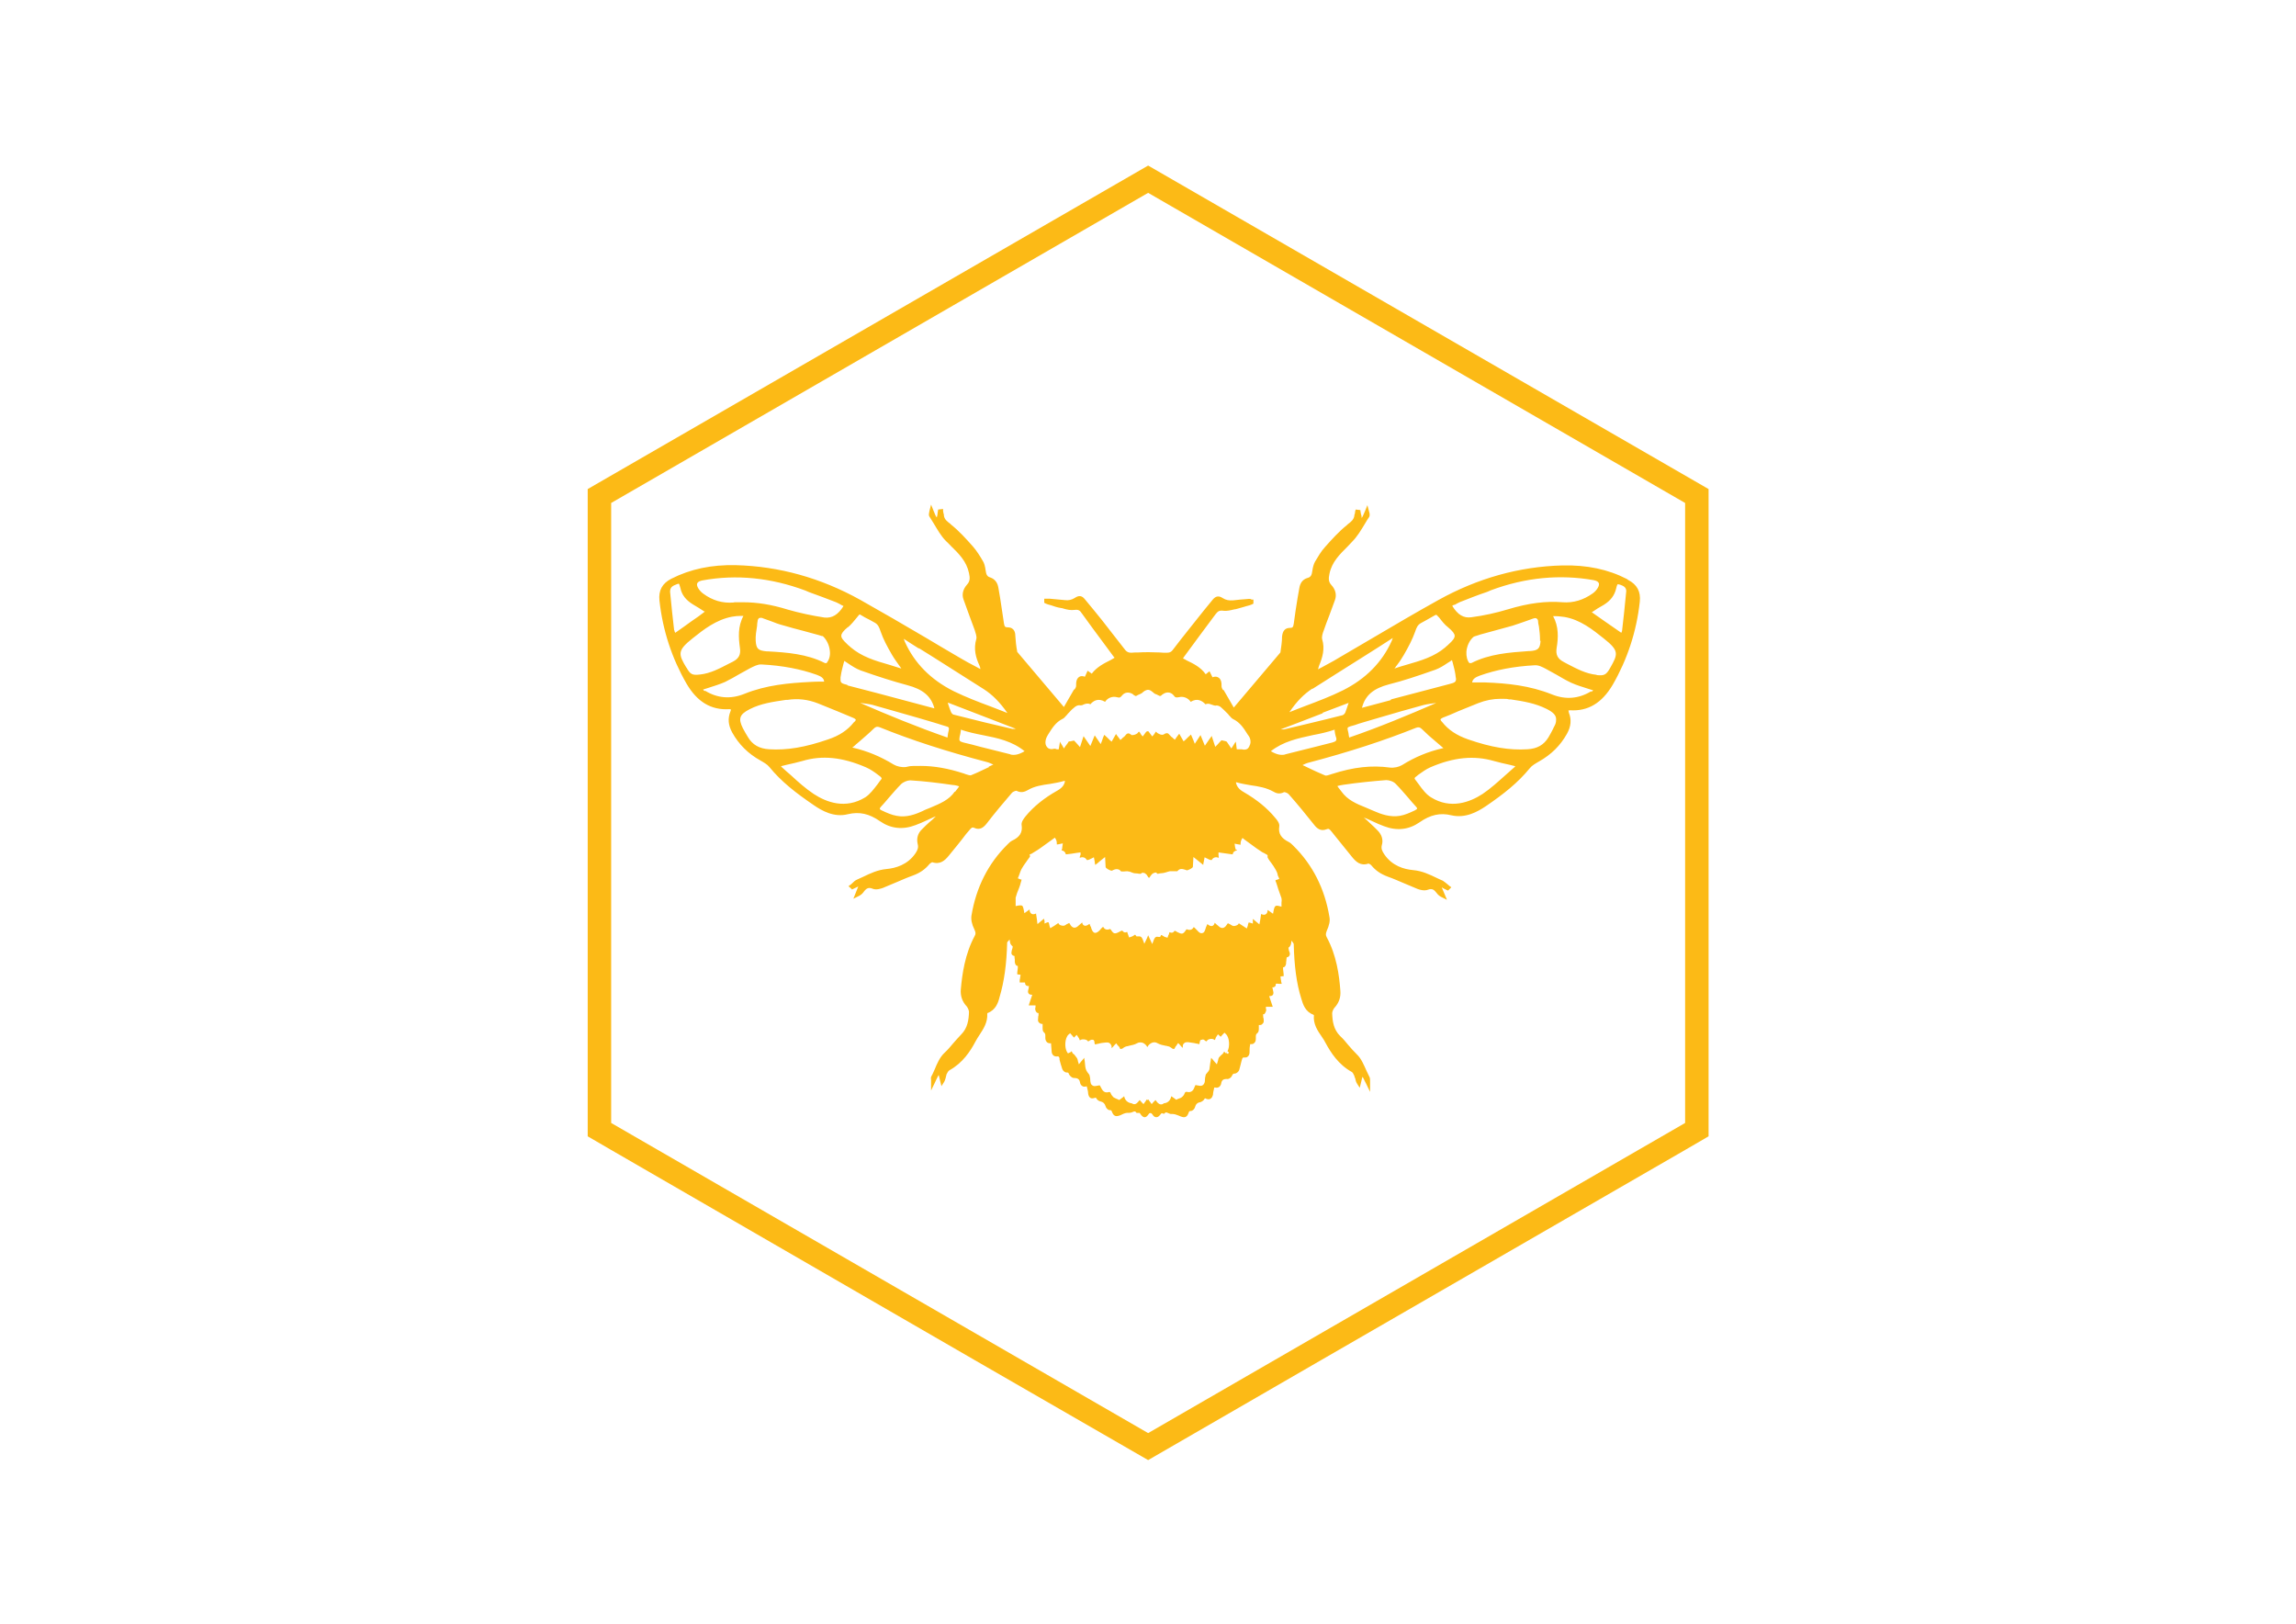 <?xml version="1.0" encoding="UTF-8"?>
<svg id="Layer_1" data-name="Layer 1" xmlns="http://www.w3.org/2000/svg" version="1.1" viewBox="0 0 841.9 595.3">
  <defs>
    <style>
      .cls-1 {
        fill: none;
      }

      .cls-1, .cls-2 {
        stroke-width: 0px;
      }

      .cls-2 {
        fill: #fcba16;
      }
    </style>
  </defs>
  <g>
    <path class="cls-2" d="M421,60.7l-205.5,118.6v237.3l8.6,5,133.4,77.1,63.5,36.6,63.5-36.7,133.4-77,8.6-5v-237.3l-205.5-118.6ZM617.9,411.7l-196.9,113.7-196.9-113.7v-227.3l196.9-113.7,196.9,113.7v227.3Z"/>
    <path class="cls-1" d="M421,70.6l-196.9,113.7v227.3l196.9,113.7,196.9-113.7v-227.3l-196.9-113.7ZM600.8,220.3c-1.2,11-4.6,21.2-9.9,30.4-3.9,6.7-9.1,9.8-15.7,9.4-.1,0-.3,0-.6.1,0,.3.1.6.2.8,1.1,2.5.9,5-.7,7.7-2.4,4.3-5.8,7.7-10.3,10.2-1.2.7-2.5,1.4-3.3,2.4-4.4,5.4-9.7,9.5-16.2,14-2.9,2-7.4,4.6-12.6,3.3-4.1-1-7.8-.2-11.7,2.6-3.9,2.7-8.3,3.2-13,1.4-1.4-.5-2.7-1.1-4-1.7-.8-.4-1.6-.7-2.4-1.1-.3-.1-.7-.3-1-.4,0,0,.1.2.2.2.7.7,1.4,1.4,2.2,2,.9.8,1.7,1.6,2.6,2.5,1.6,1.5,2.2,3.4,1.6,5.5-.3,1.2,0,2.1.9,3.3,2.9,4.3,7.4,5.5,10.6,5.8,3.3.3,6,1.6,8.7,2.9.7.3,1.4.7,2.2,1,.7.3,1.2.8,1.7,1.3.2.2.5.4.7.6l.7.5-.6.6-.2.2-.4.4-.5-.2-1.4-.7c-.2,0-.3-.1-.4-.2.2.5.4.9.6,1.4l1.3,3.1-1.6-.8c-1-.4-1.6-.9-2.1-1.6-1-1.4-1.8-1.9-3.3-1.3-1.3.6-3.1,0-3.8-.3-1.7-.7-3.4-1.4-5-2.1-1.9-.8-3.9-1.7-5.9-2.4-2.7-1-4.5-2.3-6-4.1-.3-.4-.9-.7-1.1-.7-2.9,1-4.6-.7-6-2.4-2.1-2.6-4.3-5.2-6.3-7.8l-1.2-1.5c-.8-1-1.1-1.2-1.8-.9-2.1,1-3.5-.2-4.6-1.6-3-3.9-6.2-7.7-9.4-11.3-.3-.4-1.3-.7-1.6-.7-1.7.9-3,.4-4-.2-2.6-1.5-5.3-1.9-8.2-2.3-1.7-.3-3.6-.6-5.3-1.1,0,0,0,0-.2,0,.2,1.5,1.1,2.6,2.9,3.6,4.9,2.7,8.6,5.8,11.4,9.3.8,1,1.7,2.2,1.6,3.3-.4,2.7.7,4.4,3.5,5.7.6.3,1.1.8,1.5,1.2l.2.2c7,6.9,11.5,15.7,13.2,26.1.2,1.4-.1,3.1-1,5.1-.5,1-.5,1.6,0,2.3,3.6,6.7,4.6,14,5,19.6.2,2.4-.5,4.5-2.2,6.3-.4.5-.8,1.5-.8,2,.1,2.9.5,5.9,2.9,8.3,1,1,2,2.1,2.9,3.2,1,1.2,2,2.4,3.2,3.5,1.7,1.6,2.7,3.9,3.6,6.1.4.8.7,1.7,1.2,2.5.2.5.2.9.1,1.4,0,.2,0,.4,0,.7v3.1l-1.4-2.9c-.4-.8-.7-1.5-1.1-2.2,0-.2-.2-.4-.3-.5-.2.8-.4,1.7-.6,2.5l-.4,1.6-.9-1.4c-.4-.6-.6-1.2-.7-1.8,0-.3-.2-.5-.2-.7v-.3c-.4-.6-.7-1.4-1.1-1.6-4.9-2.7-7.7-7.1-9.6-10.6-.4-.8-.9-1.6-1.4-2.3-1.5-2.3-3.1-4.7-2.9-7.9,0,0-.1-.2-.2-.2-3-1.1-3.8-3.8-4.4-5.8-1.7-5.7-2.6-12.1-2.8-20.1,0-.2-.3-.5-.4-.7-.1-.2-.3-.3-.4-.5,0,.1,0,.4-.1.6-.1.6-.2,1.4-1,1.9h0s0,.3,0,.3c0,.4.2.8.3,1.2s.3,1,0,1.5c-.2.3-.5.5-1,.6,0,0,0,.1,0,.2,0,.3,0,.6-.1,1,0,.3,0,.7-.1,1,0,.3-.2,1.3-.9,1.4-.2,0-.2,0-.2,0,0,0,0,.3,0,.4,0,.1,0,.3,0,.4,0,.5.2,1.1.2,1.7v.6c0,0-.6.1-.6.1-.2,0-.4,0-.6.1,0,.2,0,.4.1.6,0,.4.1.9.2,1.3l.2.9h-.9c-.5-.1-1.1-.2-1.2,0,0,0-.1.1-.1.4,0,.6-.7.9-1.1.9h-.2c0,.1,0,.3.1.4v.3c.3,1,.4,1.6,0,2.1-.3.3-.7.4-1.3.4l1.3,3.9h-1.4c-.3,0-.5,0-.7,0,0,0-.3,0-.4,0,0,.2,0,.3,0,.4s0,.1,0,.2c0,.2.1.5.1.8-.1.5-.3,1.3-1,1.4-.2,0-.2,0-.2,0,0,0,0,.3,0,.4v.6c.2.5.2,1.1.2,1.6,0,.5-.5.9-.6,1-.3.2-.6.3-.9.3-.3,0-.3,0-.3,0,0,0,0,.3,0,.5,0,.3,0,.5,0,.7,0,.7,0,1.4-.6,1.8-.5.4-.5.7-.5,1.5v.5c0,.5-.1,1.1-.6,1.6-.3.3-.8.4-1.3.4-.1,0-.2,0-.2,0,0,0,0,0,0,.3-.1.9-.1,1.7-.2,2.6,0,.7-.2,1.2-.6,1.6-.3.3-.8.5-1.4.4-.4,0-.7,0-.8.8l-.2.7c-.2,1-.5,2.1-.8,3.1-.2.6-.9,1.3-1.7,1.3-.4,0-.6,0-.9.7-.3.5-1,1.3-1.7,1.3-1.4,0-2.1.4-2.3,1.6-.1.7-.5,1.2-.9,1.4-.3.2-.7.3-1.4.1,0,0-.2,0-.2,0,0,0,0,0-.1.3-.2.9-.4,1.6-.4,2.3-.1.7-.4,1.3-.9,1.5-.5.3-1,.3-1.7,0-.3-.1-.3-.2-.6.2-.3.5-.9.9-1.5,1.1q-1.5.3-1.9,1.8c-.1.5-.8,1.4-1.5,1.4-.5,0-.7.1-.9.8-.2.5-.7,1.8-2.3,1.4-.4-.1-.9-.3-1.3-.5-.8-.4-1.6-.7-2.5-.6-.5,0-.9-.1-1.3-.3-.7-.3-.9-.3-1.3,0v.2c-.1,0-.5,0-.5,0-.2,0-.5,0-.7-.2h0c0,0-.3.3-.4.4-.4.6-.9,1.1-1.6,1.1-.6,0-1.1-.6-1.4-1-.3-.5-.4-.5-.6-.5h-.1s-.2,0-.2,0c-.1,0-.2,0-.6.5-.3.5-.7,1-1.4,1h0c-.6,0-1.1-.5-1.4-1-.2-.3-.4-.5-.5-.6,0,0,0,0-.2,0,0,0-.4.1-.6.1h-.3c0,0-.2-.3-.2-.3-.3-.3-.5-.2-1.2,0-.4.2-.8.4-1.3.3-1,0-1.7.3-2.6.6-.4.2-.8.4-1.3.5-1.6.5-2.1-.9-2.3-1.3-.2-.7-.4-.8-.9-.8-.7,0-1.4-.9-1.5-1.4q-.4-1.6-1.9-1.8c-.6-.2-1.2-.6-1.5-1.1-.2-.4-.3-.3-.5-.2-.7.3-1.3.3-1.7,0-.5-.3-.7-.8-.8-1.6,0-.6-.2-1.3-.4-2.2,0-.3-.1-.4-.1-.4,0,0,0,0-.2,0-.6.2-1.1,0-1.4-.1-.4-.3-.8-.7-.9-1.4-.2-1.3-.8-1.7-2.3-1.6-.7,0-1.5-.7-1.7-1.3-.3-.6-.5-.7-.9-.7-.7,0-1.4-.7-1.6-1.3-.4-1.1-.6-2.3-.9-3.4v-.4c-.3-.8-.5-.8-.9-.8-.6,0-1.1,0-1.5-.4-.4-.3-.6-.9-.6-1.6,0-.9,0-1.7-.2-2.5,0-.3,0-.3,0-.3,0,0,0,0-.2,0-.6,0-1,0-1.3-.4-.5-.4-.6-1-.6-1.6,0-.2,0-.3,0-.5,0-.7,0-1.1-.5-1.5-.6-.4-.6-1.2-.5-1.8,0-.2,0-.4,0-.6,0-.3,0-.5,0-.7,0,0-.1,0-.2,0-.3,0-.6,0-.9-.3-.1-.1-.6-.5-.6-1,0-.5,0-1,.1-1.5,0-.2,0-.4,0-.5v-.2c0-.1,0-.4,0-.5,0,0,0,0-.2,0-.7-.1-.9-.9-1-1.4,0-.3,0-.6.1-.8,0,0,0-.2,0-.2,0,0,0-.3,0-.4-.1,0-.3,0-.4,0-.2,0-.4,0-.7,0h-1.4s1.3-3.9,1.3-3.9c-.6,0-1-.1-1.3-.4-.4-.5-.3-1,0-2v-.4c.1-.1.2-.3.2-.4h-.3c-.4,0-1.1-.4-1.1-.9s0-.3-.1-.4c-.1-.2-.7-.1-1.1,0h-.9c0,0,.1-.8.1-.8,0-.5.2-.9.2-1.3,0-.2,0-.4.1-.6-.2,0-.3,0-.6-.1h-.6c0-.1,0-.8,0-.8,0-.6.1-1.2.2-1.7,0-.1,0-.3,0-.4,0-.1,0-.3,0-.4,0,0,0,0-.2,0-.8-.1-.9-1.2-.9-1.5,0-.3,0-.6,0-.9,0-.4,0-.7-.1-1,0,0,0-.1,0-.2-.5-.1-.8-.3-1-.6-.3-.5-.2-1.1,0-1.5.1-.4.3-.8.3-1.2v-.3s0,0,0,0c-.7-.4-.9-1.3-1-1.9,0-.3,0-.5-.1-.6-.1.2-.3.3-.4.5-.2.2-.5.5-.5.6-.2,8-1.1,14.4-2.8,20.1-.6,2-1.4,4.7-4.4,5.8,0,0-.1.1-.1.2.2,3.3-1.3,5.6-2.9,7.9-.5.8-1,1.5-1.4,2.3-1.9,3.6-4.8,7.9-9.6,10.6-.4.2-.7,1-1,1.6v.3c-.2.2-.3.5-.3.7-.2.6-.3,1.2-.7,1.8l-.9,1.4-.4-1.6c-.2-.8-.4-1.7-.6-2.5,0,.1-.2.3-.3.5-.3.7-.7,1.4-1.1,2.3l-1.4,2.9v-3.1c0-.3,0-.5,0-.7,0-.5,0-.9.1-1.4.4-.8.8-1.7,1.2-2.5,1-2.2,1.9-4.5,3.6-6.1,1.1-1.1,2.2-2.3,3.2-3.5.9-1.1,1.8-2.2,2.9-3.2,2.4-2.4,2.8-5.4,2.9-8.3,0-.6-.4-1.5-.8-2-1.7-1.8-2.4-3.9-2.2-6.3.5-5.7,1.5-13,5.1-19.6.4-.7.4-1.2-.1-2.3-.9-2-1.3-3.7-1.1-5.1,1.7-10.4,6.2-19.2,13.2-26.1l.2-.2c.4-.4.9-.9,1.5-1.2,2.8-1.4,3.9-3.1,3.5-5.7-.2-1.1.7-2.3,1.5-3.3,2.9-3.5,6.6-6.5,11.5-9.3,1.8-1,2.7-2.1,2.9-3.6-.1,0-.2,0-.3,0-1.7.5-3.5.8-5.2,1.1-2.9.4-5.7.9-8.2,2.3-1,.6-2.4,1.1-4.1.2-.2,0-1.2.3-1.6.7-3.2,3.7-6.3,7.5-9.3,11.3-1,1.3-2.4,2.5-4.6,1.6-.7-.3-1-.1-1.8.9l-1.2,1.4c-2.1,2.6-4.2,5.3-6.3,7.9-1.4,1.7-3.1,3.4-6.1,2.4-.2,0-.8.4-1.1.8-1.5,1.8-3.3,3.1-6,4.1-2,.7-4,1.6-5.9,2.4-1.6.7-3.3,1.4-5,2.1-.7.3-2.5.8-3.9.3-1.5-.6-2.3,0-3.3,1.3-.5.7-1.2,1.2-2.1,1.6l-1.6.8,1.8-4.5c-.2,0-.3.1-.4.2l-1.9.9-.4-.4c0,0-.1-.1-.2-.2l-.7-.6.7-.5c.2-.2.5-.4.7-.6.5-.4,1.1-.9,1.7-1.3.7-.3,1.5-.7,2.2-1,2.6-1.3,5.4-2.6,8.7-2.9,3.2-.3,7.7-1.5,10.6-5.8.8-1.2,1.2-2.1.8-3.3-.6-2,0-3.9,1.6-5.5.9-.8,1.7-1.7,2.6-2.5.7-.7,1.5-1.4,2.2-2,0,0,.2-.1.2-.2-.3.2-.7.3-1,.4-.9.4-1.7.7-2.4,1.1-1.3.6-2.6,1.2-4,1.7-4.7,1.8-9.1,1.3-13-1.4-4-2.8-7.6-3.6-11.8-2.6-5.1,1.2-9.6-1.3-12.5-3.3-6.6-4.5-11.9-8.6-16.3-14-.8-1-2-1.7-3.3-2.4-4.6-2.6-8-5.9-10.3-10.2-1.5-2.7-1.7-5.2-.7-7.7.1-.2.1-.5.2-.8-.2,0-.4-.1-.6-.1-6.6.4-11.7-2.6-15.7-9.4-5.3-9.2-8.7-19.4-9.9-30.4-.4-3.7,1-6.3,4.3-8,7-3.6,14.8-5.2,23.7-5,15.8.4,31.1,4.7,45.6,12.7,8.1,4.5,16.1,9.2,23.9,13.8,4.3,2.5,8.5,5,12.7,7.5,2,1.2,3.9,2.2,6.2,3.4.5.2.9.5,1.3.7-.2-.6-.3-1-.4-1.4-1.3-2.9-2.2-6.1-1.1-9.7.2-.9-.2-2.1-.6-3.2-.7-1.8-1.3-3.7-2-5.4-.7-1.9-1.4-3.9-2.1-5.8-.7-1.9-.2-3.9,1.3-5.5,1.1-1.2,1.1-2.4.7-4.2-.9-4.3-3.7-7-6.7-10-.5-.6-1.1-1.1-1.7-1.7-1.9-1.9-3.3-4.3-4.6-6.6-.5-.8-.9-1.6-1.5-2.4-.4-.6-.2-1.5,0-2.1l.6-2.3.8,2c.7,1.7,1,2.3,1.3,2.7,0-.6.2-1.2.3-1.7l.2-1.2,1.7-.2v.7c.2.5.3.9.4,1.4v.3c.3,1.4,1.1,2.1,2.4,3l.3.3c3,2.4,5.6,5.2,8,8,1.5,1.7,2.7,3.6,3.7,5.4.5.9.8,2,1,3.4.2,1.6.6,2.3,1.7,2.6,1.7.5,2.7,1.8,3,3.9l.6,3.5c.5,3,1,6.2,1.4,9.3.2,1.3.5,1.6,1.4,1.6,2.7,0,2.8,2.4,2.8,3.2,0,1.8.3,3.7.7,5.8l17.1,20.2,3.7-6.4h.2s0,0,0,0c.2-.3.4-.5.4-.7.1-.3.1-.8.2-1.2v-.5c.1-1.2.5-2,1.3-2.3.6-.3,1.3-.3,2,0l1-2.2,1,.7c.2.1.3.3.5.4,1.9-2.6,4.5-3.9,7.1-5.1l.5-.3c.6-.3.8-.4.8-.5,0,0-.3-.3-.6-.7l-3.4-4.6c-2.7-3.6-5.4-7.3-8-10.9-.8-1-1.3-1.5-2.7-1.3-1.4.2-2.8-.2-4.1-.5-.3,0-.6-.1-.9-.2-1.2-.3-2.4-.7-3.6-1l-1.1-.3c-.3-.1-.5-.2-.8-.3l-.7-.3v-.5c0,0,0-.9,0-.9h.6c.1,0,.3-.1.4-.2.3,0,.7-.1,1.1,0,1.8.1,3.6.3,5.4.5,1.4.1,2.6-.1,3.7-.8,1.5-1,2.6-.8,3.7.5,2.1,2.6,4.2,5.2,6.3,7.7l2.8,3.6c1.9,2.4,3.8,4.8,5.7,7.3.6.8,1.2,1.1,2.2,1,.8,0,1.7,0,2.6-.1,1.3,0,2.6-.1,3.9-.1s2.6,0,3.9.1c.9,0,1.8,0,2.6.1,1,0,1.6-.3,2.2-1,1.9-2.5,3.8-4.9,5.7-7.3l2.7-3.4c2.1-2.6,4.1-5.2,6.3-7.8,1.1-1.4,2.2-1.5,3.7-.5,1.1.7,2.3,1,3.7.8,1.8-.2,3.6-.3,5.4-.5.4,0,.8,0,1.1,0,.2,0,.3,0,.4,0h.6v1.6l-.6.3c-.3.1-.5.2-.8.3l-1.1.3c-1.1.4-2.3.8-3.5,1-.3,0-.6.1-1,.2-1.4.4-2.8.7-4.1.5-1.4-.2-2,.2-2.8,1.3-3.8,5.2-7.6,10.3-11.4,15.4-.3.4-.5.7-.5.8,0,0,.3.1.8.4l.5.3c2.6,1.3,5.2,2.6,7,5.1h0c.1-.1.3-.3.5-.4l.9-.7,1.1,2.2c.8-.3,1.5-.3,2,0,.7.4,1.1,1.1,1.2,2.3v.5c0,.4,0,.9.2,1.2,0,.2.3.4.4.7,0,0,0,0,0,0h.2c0,0,3.7,6.4,3.7,6.4l17.1-20.2c.4-2.1.6-4,.6-5.8.1-2.1,1-3.2,2.9-3.2,1,0,1.2-.3,1.4-1.6.4-3.2,1-6.3,1.4-9.4l.6-3.4c.3-2,1.3-3.3,3-3.9,1.1-.3,1.6-1,1.8-2.6.2-1.5.5-2.6,1-3.4,1.1-1.8,2.2-3.7,3.7-5.4,2.5-2.8,5-5.6,8-8l.3-.3c1.2-.9,2.1-1.6,2.3-3v-.3c.2-.5.3-.9.3-1.4l.2-.7,1.7.2.2,1.3c.1.5.2,1.1.3,1.6.3-.4.6-1,1.3-2.7l.8-2,.6,2.3c.2.7.4,1.5,0,2.1-.5.8-1,1.6-1.5,2.4-1.4,2.3-2.8,4.7-4.7,6.6-.5.5-1.1,1.1-1.6,1.7-3,2.9-5.8,5.7-6.7,10-.4,1.8-.4,3,.7,4.2,1.5,1.7,2,3.6,1.3,5.5-.7,1.9-1.4,3.9-2.1,5.7-.7,1.8-1.4,3.6-2,5.4-.4,1-.8,2.3-.6,3.2,1.1,3.7.1,6.9-1.1,9.7-.2.4-.3.8-.4,1.4.4-.2.9-.5,1.3-.7,2.2-1.2,4.2-2.2,6.1-3.4,4.3-2.5,8.5-5,12.8-7.5,7.8-4.6,15.9-9.3,23.9-13.8,14.4-8,29.7-12.3,45.5-12.7,9-.2,16.7,1.4,23.7,5,3.3,1.7,4.7,4.3,4.3,8Z"/>
    <path class="cls-2" d="M596.6,212.3c-7-3.6-14.7-5.2-23.7-5-15.8.4-31.1,4.7-45.5,12.7-8.1,4.5-16.1,9.2-23.9,13.8-4.3,2.5-8.5,5-12.8,7.5-1.9,1.2-4,2.2-6.1,3.4-.5.2-.9.5-1.3.7.1-.6.3-1,.4-1.4,1.2-2.9,2.2-6.1,1.1-9.7-.2-.9.2-2.2.6-3.2.6-1.8,1.3-3.6,2-5.4.7-1.9,1.4-3.8,2.1-5.7.7-1.9.2-3.9-1.3-5.5-1.1-1.2-1.1-2.4-.7-4.2.9-4.3,3.7-7,6.7-10,.5-.6,1.1-1.1,1.6-1.7,1.9-1.9,3.3-4.3,4.7-6.6.5-.8.9-1.6,1.5-2.4.4-.6.2-1.5,0-2.1l-.6-2.3-.8,2c-.7,1.7-1,2.3-1.3,2.7,0-.6-.1-1.1-.3-1.6l-.2-1.3-1.7-.2-.2.7c0,.5-.1.9-.3,1.4v.3c-.3,1.4-1.2,2.1-2.4,3l-.3.3c-3,2.4-5.5,5.2-8,8-1.5,1.6-2.6,3.6-3.7,5.4-.5.9-.8,2-1,3.4-.2,1.6-.6,2.3-1.8,2.6-1.7.5-2.7,1.8-3,3.9l-.6,3.4c-.5,3.1-1,6.2-1.4,9.4-.2,1.3-.4,1.6-1.4,1.6-1.8,0-2.7,1.1-2.9,3.2,0,1.8-.3,3.7-.6,5.8l-17.1,20.2-3.7-6.4h-.2s0,0,0,0c-.2-.3-.4-.5-.4-.7-.2-.3-.2-.8-.2-1.2v-.5c-.1-1.2-.6-2-1.3-2.3-.5-.3-1.3-.3-2,0l-1.1-2.2-.9.7c-.2.1-.3.3-.5.4h0c-1.8-2.6-4.5-3.9-7-5.1l-.5-.3c-.5-.2-.7-.4-.8-.4,0-.1.2-.4.5-.8,3.8-5.2,7.6-10.3,11.4-15.4.8-1,1.3-1.5,2.8-1.3,1.4.2,2.8-.2,4.1-.5.3,0,.6-.1,1-.2,1.2-.3,2.4-.7,3.5-1l1.1-.3c.3-.1.5-.2.8-.3l.6-.3v-1.5h-.6c-.2,0-.3-.1-.4-.2-.3,0-.7-.1-1.1,0-1.8.1-3.6.3-5.4.5-1.4.1-2.6-.1-3.7-.8-1.5-1-2.6-.8-3.7.5-2.2,2.6-4.2,5.2-6.3,7.8l-2.7,3.4c-1.9,2.4-3.9,4.9-5.7,7.3-.6.8-1.2,1-2.2,1-.9,0-1.7,0-2.6-.1-1.3,0-2.6-.1-3.9-.1s-2.6,0-3.9.1c-.9,0-1.7,0-2.6.1-1,0-1.6-.3-2.2-1-1.9-2.4-3.8-4.9-5.7-7.3l-2.8-3.6c-2.1-2.6-4.2-5.2-6.3-7.7-1.1-1.4-2.2-1.5-3.7-.5-1.1.7-2.3,1-3.7.8-1.8-.2-3.6-.3-5.4-.5-.4,0-.8,0-1.1,0-.2,0-.3,0-.4,0h-.6v1.5c0,0,.6.3.6.3.3.1.5.2.8.3l1.1.3c1.1.4,2.3.8,3.6,1,.3,0,.6.1.9.2,1.3.4,2.8.7,4.1.5,1.4-.2,2,.2,2.7,1.3,2.6,3.6,5.3,7.3,8,10.9l3.4,4.6c.3.4.5.7.6.7,0,0-.2.2-.8.5l-.5.3c-2.6,1.3-5.2,2.6-7.1,5.1-.1-.1-.3-.3-.5-.4l-1-.7-1,2.2c-.8-.3-1.5-.3-2,0-.7.4-1.1,1.1-1.2,2.3v.5c0,.4,0,.9-.2,1.2,0,.2-.3.4-.4.7t0,0h-.2c0,0-3.7,6.4-3.7,6.4l-17.1-20.2c-.4-2.1-.6-4-.7-5.8,0-.8-.1-3.2-2.8-3.2-1,0-1.2-.3-1.4-1.6-.4-3.1-1-6.3-1.4-9.3l-.6-3.5c-.3-2-1.3-3.3-3-3.9-1.1-.3-1.5-1-1.7-2.6-.2-1.5-.5-2.6-1-3.4-1-1.7-2.2-3.7-3.7-5.4-2.5-2.8-5-5.6-8-8l-.3-.3c-1.2-.9-2.1-1.6-2.3-3v-.3c-.2-.5-.2-.9-.3-1.4v-.7c-.1,0-1.8.2-1.8.2l-.2,1.2c0,.6-.2,1.2-.3,1.7-.4-.4-.6-1-1.3-2.7l-.8-2-.6,2.3c-.1.7-.4,1.5,0,2.1.5.8,1,1.6,1.5,2.4,1.4,2.3,2.7,4.7,4.6,6.6.6.5,1.1,1.1,1.7,1.7,3,2.9,5.8,5.7,6.7,10,.4,1.8.4,3-.7,4.2-1.5,1.7-2,3.6-1.3,5.5.7,1.9,1.4,3.9,2.1,5.8.7,1.8,1.3,3.6,2,5.4.3,1,.8,2.3.6,3.2-1.1,3.7-.2,6.9,1.1,9.7.2.4.3.8.4,1.4-.5-.2-.9-.5-1.3-.7-2.3-1.2-4.2-2.2-6.2-3.4-4.3-2.5-8.5-5-12.7-7.5-7.8-4.6-15.9-9.3-23.9-13.8-14.4-8-29.7-12.3-45.6-12.7-8.9-.2-16.6,1.4-23.7,5-3.3,1.7-4.7,4.3-4.3,8,1.2,11,4.6,21.2,9.9,30.4,3.9,6.7,9,9.8,15.7,9.4.1,0,.3,0,.6.1,0,.3-.1.6-.2.8-1,2.5-.8,5,.7,7.7,2.4,4.3,5.8,7.7,10.3,10.2,1.2.7,2.5,1.4,3.3,2.4,4.4,5.4,9.7,9.5,16.3,14,2.9,2,7.4,4.6,12.5,3.3,4.2-1,7.8-.2,11.8,2.6,3.9,2.7,8.3,3.2,13,1.4,1.4-.5,2.7-1.1,4-1.7.8-.4,1.6-.7,2.4-1.1.3-.1.6-.3,1-.4,0,0-.1.2-.2.2-.7.7-1.4,1.4-2.2,2-.9.8-1.7,1.6-2.6,2.5-1.6,1.5-2.1,3.4-1.6,5.5.3,1.2,0,2.1-.8,3.3-2.9,4.3-7.4,5.5-10.6,5.8-3.3.3-6,1.6-8.7,2.9-.7.3-1.5.7-2.2,1-.7.3-1.2.8-1.7,1.3-.2.2-.4.4-.7.6l-.7.5.7.6c0,0,.1.1.2.2l.4.4,1.9-.9c.1,0,.3-.2.4-.2l-1.8,4.5,1.6-.8c.9-.4,1.6-.9,2.1-1.6,1-1.4,1.8-1.9,3.3-1.3,1.3.6,3.1,0,3.9-.3,1.7-.7,3.4-1.4,5-2.1,1.9-.8,3.9-1.7,5.9-2.4,2.7-1,4.5-2.3,6-4.1.3-.4.9-.7,1.1-.8,3,1,4.7-.7,6.1-2.4,2.1-2.6,4.3-5.2,6.3-7.9l1.2-1.4c.8-1,1.1-1.2,1.8-.9,2.1,1,3.5-.2,4.6-1.6,3-3.9,6.2-7.7,9.3-11.3.4-.4,1.3-.7,1.6-.7,1.7.9,3,.4,4.1-.2,2.5-1.5,5.3-1.9,8.2-2.3,1.7-.3,3.5-.6,5.2-1.1,0,0,.1,0,.3,0-.2,1.5-1.1,2.6-2.9,3.6-4.8,2.7-8.6,5.8-11.5,9.3-.8,1-1.7,2.2-1.5,3.3.4,2.7-.7,4.4-3.5,5.7-.6.3-1.1.8-1.5,1.2l-.2.2c-7,6.9-11.5,15.7-13.2,26.1-.2,1.4.1,3.1,1.1,5.1.5,1.1.5,1.6.1,2.3-3.6,6.7-4.6,14-5.1,19.6-.2,2.4.5,4.5,2.2,6.3.4.5.8,1.5.8,2-.1,2.9-.5,5.9-2.9,8.3-1,1-2,2.2-2.9,3.2-1,1.2-2,2.4-3.2,3.5-1.7,1.6-2.7,3.9-3.6,6.1-.4.8-.7,1.7-1.2,2.5-.2.4-.2.9-.1,1.4,0,.2,0,.4,0,.7v3.1l1.4-2.9c.4-.8.7-1.6,1.1-2.3.1-.2.2-.3.3-.5.2.8.4,1.7.6,2.5l.4,1.6.9-1.4c.4-.6.5-1.2.7-1.8,0-.3.1-.5.2-.7v-.3c.3-.6.7-1.4,1.1-1.6,4.9-2.7,7.7-7,9.6-10.6.4-.8.9-1.5,1.4-2.3,1.5-2.3,3.1-4.7,2.9-7.9,0,0,.1-.2.1-.2,3-1.1,3.9-3.8,4.4-5.8,1.7-5.7,2.6-12.1,2.8-20.1,0-.1.3-.4.5-.6.1-.2.3-.3.4-.5,0,.1,0,.4.1.6,0,.6.2,1.4,1,1.9h0s0,.3,0,.3c0,.4-.2.8-.3,1.2,0,.3-.3,1,0,1.5.2.3.5.5,1,.6,0,0,0,.1,0,.2,0,.3,0,.7.1,1,0,.3,0,.6,0,.9,0,.3.2,1.4.9,1.5.1,0,.2,0,.2,0,0,.1,0,.3,0,.4,0,.1,0,.3,0,.4,0,.5-.2,1.1-.2,1.7v.6c0,0,.6.1.6.1.2,0,.4,0,.6.1,0,.2,0,.4-.1.6,0,.4-.1.9-.2,1.3v.9c-.1,0,.8,0,.8,0,.4,0,1,0,1.1,0,0,0,.1.1.1.4,0,.6.6.9,1.1.9h.3c0,.1,0,.3-.1.4v.4c-.3,1-.4,1.5,0,2,.3.3.7.4,1.3.4l-1.3,3.9h1.4c.3,0,.5,0,.7,0,0,0,.2,0,.4,0,0,.2,0,.3,0,.4s0,.1,0,.2c0,.2-.2.5-.1.8,0,.4.3,1.3,1,1.4.1,0,.2,0,.2,0,0,0,0,.3,0,.5v.2c0,.1,0,.3-.1.5,0,.5-.1,1-.1,1.5,0,.5.5.9.6,1,.3.2.6.3.9.3.1,0,.2,0,.2,0,0,.1,0,.4,0,.7,0,.2,0,.4,0,.6,0,.7,0,1.4.5,1.8.5.4.5.7.5,1.5s0,.3,0,.5c0,.5.1,1.1.6,1.6.3.3.8.4,1.3.4.2,0,.2,0,.2,0,0,0,0,0,0,.3.1.8.1,1.7.2,2.5,0,.7.2,1.2.6,1.6.3.3.9.5,1.5.4.4,0,.7,0,.8.8v.4c.3,1.1.6,2.3,1,3.4.2.6.9,1.3,1.6,1.3.5,0,.7,0,.9.7.3.5,1,1.3,1.7,1.3,1.4,0,2.1.4,2.3,1.6.1.7.5,1.2.9,1.4.3.2.7.3,1.4.1.2,0,.2,0,.2,0,0,0,0,.1.1.4.2.8.4,1.6.4,2.2.1.8.4,1.3.8,1.6.5.3,1,.2,1.7,0,.3-.1.3-.2.5.2.3.5.9,1,1.5,1.1q1.5.3,1.9,1.8c.1.5.8,1.4,1.5,1.4.5,0,.7.1.9.8.2.4.7,1.8,2.3,1.3.5-.1.9-.3,1.3-.5.8-.4,1.6-.7,2.6-.6.5,0,.9-.1,1.3-.3.7-.3.9-.3,1.2,0l.2.3h.3c.2.1.5,0,.6,0,0,0,.2,0,.2,0,.1,0,.3.3.5.6.3.4.8,1,1.4,1h0c.7,0,1.1-.6,1.4-1,.3-.5.4-.5.6-.5h.2s.1,0,.1,0c.1,0,.2,0,.6.5.3.5.7,1,1.4,1,.7,0,1.1-.5,1.6-1.1.1-.1.3-.4.4-.4h0c.2.1.5.2.7.2h.3c0,0,.1-.2.1-.2.4-.4.6-.3,1.3,0,.4.2.9.4,1.3.3,1,0,1.7.3,2.5.6.4.2.9.4,1.3.5,1.6.5,2.1-.9,2.3-1.4.2-.7.4-.8.9-.8.7,0,1.4-.9,1.5-1.4q.4-1.6,1.9-1.8c.6-.2,1.2-.6,1.5-1.1.2-.4.3-.4.6-.2.7.3,1.3.3,1.7,0,.5-.3.7-.8.9-1.5,0-.7.2-1.4.4-2.3,0-.3.1-.3.1-.3,0,0,.1,0,.2,0,.7.2,1.1,0,1.4-.1.4-.3.8-.7.9-1.4.2-1.3.9-1.7,2.3-1.6.7,0,1.5-.7,1.7-1.3.3-.6.5-.7.9-.7.7,0,1.5-.7,1.7-1.3.3-1,.5-2,.8-3.1l.2-.7c.2-.8.4-.8.8-.8.6,0,1.1,0,1.4-.4.4-.3.6-.9.6-1.6,0-.9,0-1.7.2-2.6,0-.2,0-.3,0-.3,0,0,0,0,.2,0,.5,0,1,0,1.3-.4.5-.4.6-1,.6-1.6v-.5c0-.7,0-1.1.5-1.5.6-.4.6-1.2.6-1.8,0-.2,0-.4,0-.7,0-.1,0-.5,0-.5,0,0,0,0,.3,0,.3,0,.6,0,.9-.3.1-.1.6-.5.6-1,0-.5,0-1.1-.2-1.6v-.6c-.1-.2-.1-.4-.1-.4,0,0,0,0,.2,0,.6-.1.8-.9,1-1.4,0-.3,0-.5-.1-.8,0,0,0-.1,0-.2s0-.3,0-.4c.2,0,.3,0,.4,0,.2,0,.4,0,.7,0h1.4s-1.3-3.9-1.3-3.9c.6,0,1-.1,1.3-.4.4-.5.3-1,0-2.1v-.3c-.1-.1-.1-.3-.2-.4h.2c.4,0,1.1-.3,1.1-.9s0-.3.1-.4c.1-.2.7,0,1.2,0h.9c0,0-.2-.8-.2-.8,0-.5-.2-.9-.2-1.3,0-.2,0-.4-.1-.6.1,0,.3,0,.6-.1h.6c0-.1,0-.8,0-.8,0-.6-.2-1.2-.2-1.7,0-.1,0-.3,0-.4,0-.1,0-.4,0-.4,0,0,0,0,.2,0,.7-.1.9-1.2.9-1.4,0-.3,0-.7.1-1,0-.3,0-.6.1-1,0,0,0-.1,0-.2.5-.1.8-.3,1-.6.3-.5.2-1.1,0-1.5s-.2-.8-.3-1.2v-.3c0,0,0,0,0,0,.8-.5.9-1.3,1-1.9,0-.3,0-.5.1-.6.2.2.3.3.4.5.1.2.4.5.4.7.2,8,1,14.4,2.8,20.1.6,2,1.4,4.7,4.4,5.8,0,0,.1.1.2.2-.3,3.2,1.3,5.6,2.9,7.9.5.7,1,1.5,1.4,2.3,1.9,3.5,4.7,7.9,9.6,10.6.4.2.7,1,1,1.6v.3c.2.2.3.5.3.7.1.6.3,1.2.7,1.8l.9,1.4.4-1.6c.2-.8.4-1.7.6-2.5,0,.2.2.4.3.5.3.7.7,1.4,1.1,2.2l1.4,2.9v-3.1c0-.3,0-.5,0-.7,0-.5,0-.9-.1-1.4-.4-.8-.8-1.6-1.2-2.5-1-2.2-1.9-4.5-3.6-6.1-1.1-1.1-2.2-2.3-3.2-3.5-.9-1.1-1.8-2.2-2.9-3.2-2.4-2.4-2.8-5.4-2.9-8.3,0-.6.4-1.5.8-2,1.7-1.8,2.4-3.9,2.2-6.3-.4-5.6-1.4-13-5-19.6-.4-.7-.4-1.3,0-2.3.9-2,1.3-3.7,1-5.1-1.7-10.4-6.2-19.2-13.2-26.1l-.2-.2c-.4-.4-.9-.9-1.5-1.2-2.8-1.4-3.9-3.1-3.5-5.7.2-1.1-.7-2.3-1.6-3.3-2.9-3.5-6.6-6.5-11.4-9.3-1.8-1-2.6-2.1-2.9-3.6.1,0,.2,0,.2,0,1.7.5,3.6.8,5.3,1.1,2.9.4,5.7.9,8.2,2.3,1,.6,2.3,1.1,4,.2.3,0,1.2.3,1.6.7,3.2,3.6,6.3,7.4,9.4,11.3,1,1.3,2.4,2.5,4.6,1.6.7-.3,1-.1,1.8.9l1.2,1.5c2.1,2.6,4.2,5.2,6.3,7.8,1.4,1.7,3.1,3.4,6,2.4.2,0,.9.4,1.1.7,1.5,1.8,3.3,3.1,6,4.1,2,.7,4,1.6,5.9,2.4,1.6.7,3.3,1.4,5,2.1.7.3,2.5.8,3.8.3,1.6-.6,2.3,0,3.3,1.3.5.7,1.2,1.2,2.1,1.6l1.6.8-1.3-3.1c-.2-.4-.4-.9-.6-1.4.2,0,.3.1.4.2l1.4.7.5.2.4-.4.2-.2.6-.6-.7-.5c-.2-.2-.5-.4-.7-.6-.5-.4-1.1-.9-1.7-1.3-.8-.3-1.5-.7-2.2-1-2.7-1.3-5.4-2.6-8.7-2.9-3.3-.3-7.7-1.5-10.6-5.8-.8-1.2-1.2-2.1-.9-3.3.6-2,0-3.9-1.6-5.5-.8-.8-1.7-1.7-2.6-2.5-.7-.7-1.5-1.4-2.2-2,0,0-.1-.1-.2-.2.3.2.7.3,1,.4.8.4,1.6.7,2.4,1.1,1.3.6,2.6,1.2,4,1.7,4.7,1.8,9.1,1.3,13-1.4,4-2.8,7.6-3.6,11.7-2.6,5.2,1.2,9.6-1.3,12.6-3.3,6.6-4.5,11.8-8.6,16.2-14,.8-1,2.1-1.7,3.3-2.4,4.6-2.6,7.9-5.9,10.3-10.2,1.5-2.7,1.7-5.2.7-7.7,0-.3-.1-.5-.2-.8.2,0,.4-.1.6-.1,6.6.4,11.7-2.6,15.7-9.4,5.3-9.2,8.7-19.4,9.9-30.4.4-3.7-1-6.3-4.3-8ZM533.3,221.8c.7-.4,1.4-.8,2.1-1.1,3.3-1.3,6.6-2.6,9.9-3.7l1.4-.6c12.6-4.7,25.3-5.9,37.7-3.7.9.2,1.6.5,1.8,1,.3.5,0,1.3-.3,1.8-.4.7-1,1.4-1.8,2-3.5,2.5-7.2,3.6-11.1,3.3-6.1-.5-12.5.3-20.1,2.6-4.3,1.3-8.8,2.3-13.4,2.9-2.8.4-5-.9-7-4.2.2-.1.4-.2.7-.4ZM583.5,253.4c-4.6,2.8-9.4,3.2-14.4,1.2-8.2-3.3-16.5-4.1-24.4-4.4-1.3,0-2.6,0-4,0h-.9c.2-1.3,1.2-1.9,2.8-2.5,5.9-2.1,12.5-3.4,20.2-3.8,1.4-.1,2.9.7,4.2,1.4,1.3.7,2.6,1.4,3.8,2.1,1.7,1,3.4,2,5.3,2.9,2,.9,4,1.5,6.2,2.2.6.2,1.3.4,1.9.6-.2.2-.5.4-.7.6ZM564.9,234.9c-.2,2.9-.9,3.6-4,3.8h-.4c-7,.5-14.3,1-21,4.4-.1,0-.6,0-.7,0-.8-.9-1.2-2.5-1.1-4.2.2-2.2,1.2-4.2,2.6-5.4l.4-.2c.6-.2,1.4-.4,2.2-.7,1.4-.4,2.9-.8,4.4-1.2,2.4-.7,4.9-1.3,7.3-2,1.6-.5,3.2-1.1,4.7-1.6.9-.3,1.9-.7,2.8-1,.6-.2,1.1-.3,1.4,0,.3.2.5.5.5,1.1,0,.6.2,1.2.3,1.8.2,1.6.4,3.2.4,4.7v.6ZM585.4,247.4c-3.9-.4-7.2-2.2-10.7-4l-1.3-.7c-2.3-1.2-3-2.7-2.6-5.2.6-3.6.8-7.8-1.3-11.6.3,0,.6,0,.9,0,1.2,0,2.3.2,3.3.3,5.8,1,10.4,4.7,14.4,7.9,5.7,4.5,5.2,5.7,2.3,10.8-1.4,2.5-2.2,2.9-4.9,2.6ZM509.9,256.7l-10.5,2.8h0c1.2-4.6,4.2-7.1,9.9-8.6,5.2-1.3,10.6-3.1,17.1-5.4,1.6-.6,3-1.5,4.5-2.5.5-.3,1-.6,1.5-1,.1.4.2.7.3,1,.4,1.6.8,3,1,4.5,0,.6.2,1.1.2,1.4,0,1.2-.6,1.4-2.5,1.9-7.1,1.9-14.2,3.7-21.3,5.6ZM526.7,257.7c-10.2,4.4-20.9,8.9-32,12.7,0-.2,0-.4-.1-.6-.1-.8-.2-1.5-.4-2.1,0-.3-.2-.7,0-.9.1-.2.4-.3.9-.5,1.1-.3,2.2-.6,3.2-1,.6-.2,1.3-.4,2-.6l5.1-1.5c5.4-1.6,11-3.2,16.5-4.7,1.6-.4,3.3-.6,4.9-.8ZM512,244.2c1-1.3,1.9-2.6,2.7-4,1.8-3.1,3.2-5.8,4.2-8.6.5-1.5.9-2.5,2.2-3.2.7-.4,1.4-.8,2-1.1,1-.6,2-1.1,3-1.7.6-.3.6-.3,1.2.4l.4.4c1,1.3,2,2.6,3.3,3.6,1.7,1.4,2.4,2.4,2.4,3.1,0,.8-.6,1.7-2.3,3.2-.3.3-.5.5-.8.7l-.3.3c-4.1,3.5-9,4.9-14.2,6.4-1.5.4-3,.9-4.5,1.4.3-.3.5-.6.7-1ZM481.2,252.6c6.1-3.9,12.2-7.7,18.2-11.5l5.7-3.6c1.9-1.2,3.7-2.4,5.6-3.6-.1.4-.3.8-.4,1.1-3.5,7.8-9.5,13.9-17.9,18.1-4.4,2.2-9.2,4-13.7,5.7-2,.8-4,1.5-5.9,2.3,0,0,0,0,0,0,2.7-4,5.4-6.7,8.5-8.7ZM485,261.3l9.5-3.6c0,0,0,.2-.1.3-.4,1.2-.7,2.2-1.1,3.2-.2.5-.7.9-1,1-7.8,2-14.8,3.6-21.4,5.2-.4,0-.8,0-1.3,0,5.1-1.9,10.2-3.9,15.4-5.9ZM372.4,267.2c-.5,0-.9.1-1.3,0-6.6-1.5-13.6-3.2-21.4-5.2-.3,0-.8-.5-1-1-.4-.9-.7-1.9-1.1-3.1,0,0,0-.2,0-.3l9.6,3.7c5.2,2,10.2,3.9,15.3,5.9ZM320.2,258.5c5.5,1.5,11.1,3.2,16.5,4.7l5.1,1.5c.7.2,1.3.4,2,.6,1,.3,2.1.7,3.2,1,.5.1.8.3.9.5.1.2,0,.6,0,.9-.2.7-.3,1.3-.4,2.1,0,.2,0,.4-.1.6-11.2-3.9-21.9-8.3-32-12.7,1.6.2,3.3.4,4.9.8ZM310.7,251.1c-2-.5-2.5-.7-2.5-1.9s0-.8.1-1.4c.2-1.5.6-2.9,1-4.5.1-.3.2-.7.3-1,.5.3,1,.7,1.5,1,1.5,1,2.9,1.9,4.5,2.5,6.5,2.3,11.9,4,17.1,5.4,5.7,1.5,8.7,4,9.9,8.4,0,0,0,0,0,.1l-10.5-2.8c-7.1-1.9-14.2-3.8-21.3-5.6ZM336.9,237.6l5.6,3.5c6.1,3.9,12.2,7.7,18.3,11.6,3.1,2,5.8,4.7,8.6,8.7h0c-2-.8-3.9-1.5-5.9-2.3-4.6-1.7-9.3-3.5-13.8-5.7-8.4-4.2-14.4-10.3-17.9-18.1-.1-.3-.3-.7-.4-1.1,1.8,1.2,3.7,2.4,5.6,3.6ZM310.9,230c1.3-1.1,2.3-2.4,3.3-3.6l.4-.5c.3-.4.5-.6.6-.6s.3,0,.5.2c1,.6,2,1.2,3.1,1.7.7.4,1.3.7,2,1.1,1.2.7,1.6,1.7,2.1,3.2,1,2.9,2.4,5.5,4.2,8.6.8,1.4,1.8,2.7,2.7,4,.2.3.5.6.7,1-1.5-.5-3-.9-4.5-1.4-5.2-1.5-10-2.9-14.2-6.5l-.3-.3c-.3-.2-.5-.4-.8-.7-1.6-1.5-2.3-2.4-2.2-3.2,0-.7.7-1.7,2.4-3.1ZM255.7,213.8c.2-.5.9-.8,1.8-1,12.5-2.3,25.2-1,37.8,3.7l1.4.6c3.3,1.2,6.6,2.4,9.9,3.7.7.3,1.4.7,2.1,1.1.2.1.5.2.6.3-2,3.2-4.2,4.5-7,4.2-4.6-.7-9.2-1.7-13.4-2.9-6.1-1.9-11.4-2.7-16.4-2.7s-2.4,0-3.6.1c-3.9.3-7.6-.7-11.1-3.3-.7-.5-1.4-1.3-1.8-2-.3-.5-.6-1.3-.3-1.8ZM303.2,243.1c-.1,0-.6,0-.7,0-6.7-3.4-14-3.9-21-4.3h-.4c-3.1-.3-3.8-.9-4-3.9-.1-1.7.2-3.6.5-5.4,0-.6.1-1.2.2-1.8,0-.5.3-.9.5-1.1.2,0,.3-.1.6-.1s.6,0,.9.2c.9.3,1.9.7,2.8,1,1.5.6,3.1,1.2,4.7,1.6,2.4.7,4.9,1.4,7.3,2,1.5.4,2.9.8,4.4,1.2.9.2,1.7.5,2.4.7h.3c1.4,1.3,2.4,3.3,2.6,5.5.2,1.7-.3,3.3-1.1,4.2ZM247.2,231.1c-.5-4.2-1-8.9-1.5-14.2,0-1,.4-1.8,1.5-2.3.9-.4,1.4-.6,1.6-.6s0,0,.1,0c.1,0,.3.4.6,1.6.5,2.5,2,4.4,4.6,6,1.4.8,2.8,1.7,4.2,2.6h.2c-1.7,1.3-3.3,2.5-5,3.6-1.9,1.4-3.9,2.8-5.9,4.2-.2-.3-.3-.6-.3-.9ZM251.7,244.8c-3-5-3.4-6.3,2.3-10.8,4-3.2,8.6-6.8,14.4-7.9,1.1-.2,2.1-.3,3.3-.3.3,0,.6,0,.9,0-2.1,3.9-1.8,8-1.3,11.6.4,2.5-.3,4-2.6,5.2l-1.4.7c-3.5,1.8-6.8,3.6-10.7,4-2.7.3-3.5,0-4.9-2.6ZM258.5,253.4c-.3-.1-.5-.3-.7-.6.6-.2,1.3-.4,1.9-.6,2.1-.7,4.2-1.3,6.2-2.2,1.8-.9,3.6-1.9,5.3-2.9,1.3-.7,2.5-1.4,3.8-2.1,1.4-.7,2.9-1.5,4.2-1.4,7.8.4,14.4,1.7,20.3,3.8,1.6.6,2.6,1.2,2.7,2.5h-.9c-1.4,0-2.7,0-4,.1-7.9.4-16.3,1.1-24.4,4.4-5,2-9.9,1.6-14.4-1.2ZM282.1,274.7c-3.7-.2-6.2-1.7-7.8-4.4-.6-1-1.3-2.1-1.9-3.3-1.8-3.6-1.2-5.1,2.5-7,4.1-2.1,8.5-2.7,13.2-3.4h.6c3.8-.6,7.5-.2,11.3,1.3,2.5,1,4.9,2,7.4,3,1.8.8,3.7,1.5,5.5,2.3.7.3.9.6.9.7,0,0,0,.4-.7.9-2.3,2.9-5.3,4.9-9.5,6.3-8.4,2.9-15,4-21.6,3.6ZM321.8,287.5c-1.4,1.8-2.8,3.7-4.5,4.8-7.3,4.5-14.3,1.8-18.9-1.2-3-2-5.7-4.4-8.4-6.9-1.2-1-2.4-2.1-3.5-3.1,0,0,0-.1-.1-.2.7-.2,1.3-.3,2-.5,2-.4,3.9-.9,5.8-1.4,7.3-2.2,14.7-1.4,23.3,2.3,1.6.7,3.1,1.7,4.5,2.8.4.3.7.5,1,.8.1,0,.3.5.3.6-.5.6-1,1.3-1.5,2ZM350.1,290.2h0c-2.1,3.1-5.4,4.4-8.9,5.9-.9.4-1.9.7-2.8,1.2-2.8,1.3-6.1,2.5-9.6,1.8-1.8-.3-3.6-1.1-5.3-1.9l-.4-.2c-.3-.2-.5-.3-.5-.4,0-.2.1-.5.4-.8,1-1.1,1.9-2.1,2.8-3.2,1.5-1.7,3-3.5,4.6-5.1.8-.8,2.3-1.4,3.3-1.4h.2c5,.3,10,.9,15.5,1.7.6,0,1.9.3,2.3.5-.2.4-1,1.3-1.5,2ZM362.7,281.2c-2.2,1-4.3,2.1-6.6,3-.4.2-1.4-.2-2.1-.4l-.5-.2c-5.8-1.9-11-2.8-15.9-2.8s-3.7.1-5.4.4c-1.5.2-3.3-.2-4.5-.9-4.9-3-9.8-5-15-6.2,0,0-.1,0-.2,0,.5-.4,1-.8,1.4-1.2l1.4-1.2c1.7-1.5,3.4-2.9,5-4.5.8-.8,1.3-.9,2.2-.6,11.6,4.7,24.2,8.8,39.8,12.9.5.2,1.1.4,1.7.7,0,0,.2,0,.2.1-.5.3-1.1.5-1.7.8ZM370.7,276.6c-3.7-.9-7.6-1.9-11.2-2.8-2.1-.6-4.2-1.1-6.3-1.6-.7-.2-1.2-.4-1.3-.7-.2-.3-.1-.8,0-1.5.2-.6.3-1.3.4-2,0-.1,0-.3,0-.5,2.6.9,5.4,1.5,8,2,5.6,1.1,10.8,2.2,15.4,5.9-2,1.2-3.6,1.6-5.3,1.2ZM450.6,385.8l-.3.6-.6-.3.3-.6-.4.6c-.2,0-.4-.1-.5-.4,0,0-.2-.1-.2-.2,0,0,0,.1-.2.3-.1.3-.4.6-.6.8,0,0-.1.1-.2.1-.1.2-.3.3-.4.4-.2.2-.4.5-.6.7,0,.1-.1.3-.2.6,0,.1,0,.3-.1.5l-.4,1.3-.9-1c-.4-.5-.8-1-1.2-1.4,0,.2,0,.3-.1.5,0,.4-.1.8-.2,1.3-.1.7-.2,1.5-.3,2.2,0,.4-.3.8-.5,1.1l-.2.2c-.1.2-.3.4-.4.5-.2.2-.3.4-.3.5-.2.7-.3,1.4-.3,2.2,0,.4-.2,1.1-.7,1.5-.5.4-1.1.3-1.6.2-.4,0-1-.2-1.1-.2-.1,0-.3.6-.5,1-.2.6-.9,2-2.7,1.5-.4,0-.6,0-.8.5-.2.6-.6,1.1-1,1.4-.3.3-.7.4-1.2.6-.1,0-.3.1-.5.2l-.4.2-.8-.6c-.3-.2-.7-.5-1-.7t0,0c-.2.8-.7,2.4-2.7,2.6h-.1c-.2.3-.6.4-1,.4s-.8-.2-1.3-.7c-.3-.3-.5-.7-.7-.9-.2.2-.5.5-.9.9l-.5.6-.5-.7c-.3-.3-.4-.5-.5-.7,0,0-.2-.2-.2-.3l-.3.2-.3-.2c0,0-.2.2-.2.3-.1.2-.3.4-.5.7l-.5.7-.6-.6c-.3-.3-.6-.7-.8-.9-.2.2-.4.5-.7.8-.9,1.1-1.8.7-2.2.4h-.1c-2.1-.3-2.6-2-2.7-2.6h0c-.3.3-.7.6-1,.8l-.8.6-.4-.2c-.2-.1-.4-.2-.5-.2-.5-.2-.8-.4-1.2-.6-.4-.4-.8-.9-1-1.4-.2-.6-.4-.6-.8-.5-1.8.5-2.4-1-2.7-1.5-.2-.3-.4-.9-.6-1-.1,0-.7.1-1.1.2-.5.1-1.1.2-1.6-.2-.6-.4-.6-1-.7-1.5,0-.7-.1-1.5-.3-2.2,0-.1-.2-.3-.3-.5-.1-.2-.3-.3-.4-.5l-.2-.3c-.2-.3-.4-.7-.5-1.1-.2-.7-.2-1.4-.3-2.2,0-.4-.1-.8-.2-1.3,0-.2,0-.3,0-.5-.4.4-.7.9-1.2,1.4l-.8,1-.4-1.3c0-.2,0-.3-.1-.5-.1-.3-.2-.5-.3-.6-.2-.3-.4-.5-.6-.8l-.3-.4s-.1-.1-.2-.1c-.2-.2-.5-.4-.6-.8,0-.1-.1-.2-.2-.3,0,0-.1.1-.2.2-.2.2-.4.3-.5.3l-.6.3-.4-.6c-.9-1.6-.8-5,.6-6.3l.6-.5,1.4,1.6h0s1-1,1-1l.6.9c.1.2.3.4.4.7,0,.3.2.4.2.4,0,0,.1,0,.3-.2.6-.3,1.9-.2,2.4.3.3.4.3.4,1-.1.2-.1.4-.2.5-.2h.3c0,0,.3,0,.3,0,.1,0,.5.3.5.8,0,.3.1.7.2.9.2,0,.6-.1.9-.2h.2c.9-.3,1.9-.4,2.9-.5h.6c.7,0,1.2.6,1.3.9.2.3.2.5.2.7,0,.1,0,.2,0,.3,0,0,0,.1,0,.2t0,0c.2-.2.4-.4.6-.6.1-.2.3-.4.5-.6l.6-.6.5.7c.1.1.2.2.3.3.2.2.4.4.5.7,0,.2.2.4.3.4,0,0,.2,0,.7-.2.1,0,.3-.2.4-.3.3-.2.7-.4,1.1-.5.3,0,.6-.1.9-.2,1-.2,2-.4,2.9-.9.6-.4,1.4-.4,2.1-.2.7.3,1.3.8,1.7,1.6.4-.8,1-1.3,1.7-1.6.7-.3,1.5-.2,2.1.2.9.5,1.9.7,2.9.9.3,0,.6.1.9.2.4,0,.8.3,1.1.5.1,0,.3.2.4.3.5.2.7.2.7.2,0,0,.2-.2.3-.4.1-.3.3-.6.5-.8,0,0,.2-.2.2-.3l.5-.7.6.6c.2.2.3.4.5.6.2.2.4.4.6.6,0,0,0,0,0,0,0,0,0,0,0-.2,0,0,0-.1,0-.3,0-.2,0-.5.1-.7.1-.3.6-.9,1.3-.9h.7c.9.2,1.9.2,2.9.5h.2c.3.1.7.2.9.2,0-.2.1-.6.2-1,0-.4.4-.6.5-.6h.3c0-.1.3-.1.3-.1.2,0,.5.1.6.3.7.5.7.5,1,0,.6-.6,1.8-.7,2.4-.3.2.1.3.2.4.2,0,0,0-.2.2-.5,0-.3.2-.5.3-.7l.6-.9,1,.9c.4-.4.6-.7.9-1l.5-.5.5.5c1.4,1.3,1.5,4.7.6,6.3ZM453.1,311.5c0-.3-.1-.5-.2-.8l-.2-1.4,1,.2c.4,0,.8.2,1.2.2v-.5c0-.4.1-.9.3-1.3l.4-.7.6.5c4,3,5.8,4.2,6.6,4.7h0c0,0,.8.4.8.4.2.1.4.2.7.4l.5.3v.6c-.1.1.1.4.3.8.3.5.7,1,1,1.4.6.8,1.2,1.7,1.7,2.6.3.5.6,1.2.7,1.8,0,.3.2.5.3.8l.3.7-.7.3c-.3,0-.5.2-.7.2,0,.4.2.7.3,1,.2.7.5,1.4.7,2.2.4,1.1.8,2.3,1.2,3.4.1.5.1,1,0,1.6,0,.2,0,.4,0,.6v.9l-.8-.2c-.7-.2-1.2-.2-1.4,0-.3.2-.5.7-.7,1.7l-.2,1.1-1.7-1.2c0,0-.2-.1-.3-.2,0,.4,0,1.2-.7,1.6-.6.4-1.4,0-1.7-.1,0,0,0,.1,0,.2-.1.6-.2,1.3-.3,2l-.3,1.6-2.4-2c0,.3,0,.6,0,.8v.9c-.1,0-1-.3-1-.3-.4-.1-.5-.1-.5-.1-.1,0-.2.6-.3.8,0,.2,0,.3-.1.5l-.3.9-1.4-.9c-.5-.3-.9-.6-1.4-.9,0,0-.1-.1-.2-.1,0,0,0,0,0,.1-.3.7-1.4.9-1.8.9-.4,0-.8-.3-1-.4,0,0-.2-.1-.3-.2-.3-.1-.7-.4-.9-.4,0,0-.3.5-.5.7-.1.2-.6.9-1.3,1-.7.1-1.2-.3-1.5-.6-.5-.4-1-.8-1.5-1.3t0,0c-.1.6-.4.9-.7,1.1-.6.3-1.3-.1-1.4-.2-.2-.1-.5-.3-.6-.4-.1.2-.2.5-.3.7-.2.3-.2.6-.3.8-.3.9-.5,1.7-1.3,1.8-.7.2-1.3-.4-1.8-1-.2-.1-.3-.3-.4-.4-.2-.2-.4-.4-.6-.6,0,0-.2-.1-.3-.2-.2.4-.4.6-.7.8-.5.3-1.1.3-1.8,0-.1,0-.2.1-.3.2-1,1.6-1.5,1.7-3,.9-.2,0-.3-.2-.4-.2-.8-.5-.8-.4-1.1,0-.4.5-1.1.4-1.4.2,0,0-.1,0-.2,0,0,0,0,.2-.1.3,0,.3-.1.5-.3.8l-.3.9-.6-.2c-.4,0-.7-.3-1.1-.5-.1-.1-.5-.3-.5-.3s-.2,0-.3.3l-.2.4h-.5c-.9-.2-1.4,0-1.8,1l-.6,1.6-1.5-3.2c-.1.3-.3.7-.4,1l-1,2.1-.6-1.6c-.4-1-.9-1.2-1.8-1.1h-.5c0,0-.2-.3-.2-.3-.2-.3-.3-.3-.3-.3-.1,0-.4.2-.5.3-.3.2-.7.4-1.1.5l-.6.2-.3-.9c-.1-.3-.2-.6-.3-.8,0-.2,0-.3-.1-.3,0,0,0,0-.1,0-.4.2-1,.3-1.4-.2-.3-.4-.4-.4-1.1,0-.2,0-.3.2-.4.2-1.6.8-2,.7-3-.9,0,0-.1-.1-.3-.2-.7.3-1.3.3-1.8,0-.3-.2-.5-.4-.7-.8,0,0-.2.1-.3.2-.2.2-.4.4-.5.5-.1.2-.3.3-.4.5-.6.6-1.2,1.1-1.9,1-.7-.2-1-.9-1.3-1.8,0-.3-.2-.5-.3-.7-.1-.3-.2-.6-.3-.8-.2.1-.4.3-.6.4-.2.1-.8.5-1.4.2-.4-.2-.6-.5-.7-1.1,0,0,0,0,0,0-.5.4-1,.9-1.5,1.3-.3.3-.9.7-1.5.6-.7-.1-1.2-.8-1.3-1-.1-.2-.4-.7-.5-.7,0,0-.5.3-.8.4-.1,0-.2.1-.3.2-.3.2-.6.4-1,.4-.4,0-1.5-.1-1.8-.9,0,0,0,0,0-.1,0,0-.1,0-.2.1-.4.3-.9.6-1.3.9l-1.5.9-.3-.9c0-.2,0-.3-.1-.5,0-.3-.2-.7-.3-.8h0c0,0-.3,0-.5.1l-.9.4v-1c-.1-.3-.2-.5-.2-.8l-2.4,2-.2-1.7c-.1-.7-.2-1.3-.3-2,0,0,0-.1,0-.2-.4.2-1.1.5-1.7.1-.6-.4-.7-1.1-.7-1.6,0,0-.2.1-.2.2l-1.7,1.2-.2-1.1c-.2-1-.4-1.6-.7-1.7-.3-.1-.7-.1-1.4,0l-.9.2v-1.5c0-.5,0-1,0-1.6.3-1.1.7-2.3,1.2-3.4.3-.7.5-1.4.7-2.2.1-.3.2-.6.3-1-.2,0-.4-.1-.7-.2l-.7-.3.3-.7c.1-.3.2-.5.3-.8.2-.6.4-1.2.7-1.8.5-.9,1.1-1.8,1.7-2.6.3-.4.6-.9,1-1.4.3-.4.5-.7.5-.8l-.2-.6.7-.3c.2-.1.4-.2.5-.3l.8-.5h0c.8-.4,2.6-1.7,6.6-4.6l.7-.5.4.7c.2.4.3.8.3,1.3,0,.2,0,.3,0,.5.4,0,.7-.1,1.2-.2l1-.2-.2,1.4c0,.3,0,.6-.2.9,0,.1,0,.2,0,.3.3,0,.5.1.8.3.3.2.6.6.7,1.1.1,0,.2,0,.3,0,1.2-.1,2.4-.3,3.6-.5l1.5-.2v.9c-.2.3-.3.7-.3,1.1.5-.2,1.8-.6,2.6.8.1,0,.3,0,.4,0,.2,0,.5-.2.8-.3.2-.1.4-.2.6-.3l.8-.4.3,1.6c0,.4.1.8.2,1.2h0s0,0,0,0c.6-.4,1-.8,1.6-1.3l2-1.6.2,3.7c.1.5,1.8,1.4,2.3,1.3.1,0,.3-.1.4-.2.7-.3,2-.8,3,.5t0,0c.2,0,.3,0,.4,0,.2,0,.4,0,.6,0,.6,0,1.1-.2,1.7,0,.5,0,.9.3,1.3.4.5.2.9.3,1.4.3.3,0,.6,0,.9.1.7.1.9.1,1.1-.1l.2-.2h.3c.5-.1,1.1.3,1.1.4.3.2.5.4.6.7.2.3.4.6.6.8.2-.2.4-.5.6-.8.2-.3.4-.5.7-.8,0,0,.7-.4,1.1-.4h.3s.2.3.2.3c.2.2.4.2,1.1,0,.3,0,.6-.1.9-.1.4,0,.9-.2,1.4-.3.4-.1.8-.3,1.4-.4.6,0,1.1,0,1.7,0,.2,0,.4,0,.6,0,.1,0,.3,0,.4,0t0,0c1-1.3,2.2-.7,3-.5.1,0,.3.1.4.2.5,0,2.2-.8,2.3-1.3l.2-3.6,2,1.6c.5.4,1.1.9,1.6,1.3t0,0h0c0-.4.1-.8.2-1.2l.3-1.6.8.4c.2.1.5.2.6.3.3.1.6.3.9.3,0,0,.2,0,.3,0,.8-1.4,2.1-1,2.6-.8,0-.4-.1-.8-.1-1.1v-.9c-.1,0,1.3.2,1.3.2,1.2.2,2.4.3,3.6.5,0,0,.2,0,.3,0,.1-.5.3-.9.7-1.1.3-.2.5-.3.8-.3,0-.1,0-.2,0-.3ZM458.3,273.1c-.2.6-.5,1.2-1,1.5-.6.3-1.3.3-2,.1,0,0-.3,0-.5,0-.1,0-.4,0-.6,0h-.7c0,0-.2-1.6-.2-1.6,0-.4-.1-.8-.2-1.2-.3.5-.6,1-1,1.6l-.6.9-.6-.9c-.5-.7-.8-1.2-1.1-1.6h0c0,0-.5-.2-.5-.2-.5-.1-.9-.2-1.4-.3-.4.4-.9.9-1.4,1.5l-.9.9-1.3-4c-.2.4-.5.7-.7,1l-1.8,2.6-1.6-3.9-2.1,3.2-.5-1.3c-.3-.7-.6-1.4-.9-2.1-.7.6-1.3,1.2-2,1.9l-.7.6-1.6-2.8c-.4.5-.8,1-1.2,1.6l-.4.6-.6-.5c-.1-.1-.2-.2-.3-.3-.3-.2-.6-.4-.8-.7-.5-.6-.8-.9-1.2-.9-.3,0-.7.1-1.1.4-.8.6-2.3-.4-2.3-.4-.3-.1-.4-.4-.6-.6l-.4.5c0,.1-.2.3-.4.6l-.6.7-1.2-1.6c0-.1-.1-.2-.3-.3h-.5c0,.1-.1.2-.3.3l-1.2,1.6-.6-.7c-.2-.3-.3-.5-.4-.7l-.4-.4c-.2.2-.4.5-.6.7,0,0-.9.6-1.7.6s-.4,0-.6-.2c-.4-.3-.8-.5-1.1-.4-.3,0-.7.3-1.1.9-.3.3-.6.5-.8.7-.1,0-.2.1-.3.3l-.6.5-.4-.6c-.4-.5-.8-1-1.2-1.6l-1.6,2.8-.7-.6c-.7-.7-1.3-1.3-2-1.9-.3.7-.6,1.3-.8,2.1l-.5,1.3-2.2-3.2-1.6,3.9-1.8-2.6c-.2-.3-.5-.7-.7-1l-1.3,4-.8-.9c-.6-.7-1.1-1.2-1.4-1.5-.5.1-1,.2-1.4.3h-.5c-.3.5-.6,1-1.2,1.7l-.6.9-.5-.9c-.4-.6-.7-1.1-1-1.6,0,.3,0,.7-.1,1l-.3,1.8h-.7c-.2-.1-.4-.1-.6-.2-.2,0-.4,0-.4,0-.7.2-1.4.2-2-.1-.5-.3-.9-.8-1.1-1.5-.2-.8,0-2,.5-2.9l.4-.7c1.4-2.2,2.7-4.5,5.4-5.8.4-.2.8-.6,1.2-1.1l.3-.3c.1-.2.3-.3.4-.5l.4-.4c.6-.7,1.3-1.4,2.1-2,.5-.4,1.3-.8,2-.6.3,0,.7,0,1.2-.3.7-.3,1.6-.6,2.5-.1h0c1.1-1.3,2.9-2.4,5.4-.9,1-1.6,2.9-2.1,4.3-1.7,1.1.3,1.3.1,1.9-.6,1-1.3,2.6-1.4,4-.5.1.2.3.3.5.4q.5.4.8.2c.3-.2.7-.4,1-.5.4-.2.7-.3,1-.5.7-.7,1.4-1.1,2.1-1.2h.2c.7,0,1.3.5,2.1,1.2.2.2.6.4,1,.5.3.2.7.3,1,.5q.4.2.8-.2c.2-.2.3-.3.5-.4,1.4-1,3-.8,4,.5.5.7.7.8,1.9.6,1.5-.4,3.3.2,4.3,1.7,2.4-1.5,4.2-.4,5.4.9.3-.1.6-.2.9-.2.5,0,1.1.2,1.6.4.5.2.9.3,1.2.3.7-.2,1.6.2,2,.6.7.6,1.4,1.3,2.1,2l.4.4c.1.1.3.3.4.5l.3.3c.4.5.8.9,1.2,1.1,2.7,1.3,4,3.5,5.4,5.7l.5.7c.5.8.7,2,.4,2.9ZM471.3,276.6c-1.6.4-3.3,0-5.3-1.2,4.6-3.6,9.9-4.7,15.4-5.9,2.7-.5,5.4-1.1,8-2,0,.2,0,.3,0,.5.1.7.2,1.4.4,2,.3.7.3,1.2.1,1.5-.2.3-.6.5-1.3.7-2.1.5-4.2,1.1-6.3,1.6-3.7.9-7.5,1.9-11.2,2.8ZM488.5,283.7l-.5.2c-.7.2-1.7.6-2.1.4-2.2-.9-4.5-2-6.6-3-.5-.3-1.1-.5-1.7-.8,0,0,.1,0,.2-.1.6-.3,1.1-.5,1.7-.7,15.6-4.1,28.3-8.3,39.8-12.9.9-.3,1.4-.2,2.2.6,1.6,1.6,3.3,3.1,5,4.5l1.4,1.2c.4.4.9.7,1.4,1.2,0,0-.1,0-.2,0-5.3,1.2-10.2,3.2-15,6.2-1.2.7-3,1.1-4.5.9-6.6-.9-13.3-.2-21.3,2.4ZM519,297l-.4.2c-1.7.8-3.5,1.6-5.3,1.9-3.5.6-6.9-.6-9.6-1.8-.9-.4-1.8-.8-2.8-1.2-3.5-1.4-6.8-2.8-9-5.9-.5-.7-1.3-1.6-1.5-2,.4-.2,1.7-.4,2.3-.5,5.4-.8,10.6-1.3,15.6-1.7,1.1,0,2.7.5,3.5,1.4,1.6,1.6,3.1,3.4,4.6,5.1.9,1.1,1.8,2.1,2.8,3.2.3.3.5.6.4.8,0,.1-.2.3-.5.4ZM555.5,281.1c-1.2,1-2.3,2.1-3.5,3.1-2.7,2.4-5.4,4.9-8.4,6.9-4.6,3-11.7,5.7-18.9,1.2-1.8-1.1-3.2-3-4.5-4.8-.5-.7-1-1.3-1.5-2,0-.2.2-.6.3-.6.4-.3.7-.5,1-.8,1.4-1,2.9-2.1,4.5-2.8,8.6-3.7,16-4.4,23.3-2.3,1.9.5,3.8,1,5.8,1.4.7.2,1.3.3,2,.5,0,0,0,.1-.1.2ZM569.6,267c-.5,1.1-1.2,2.2-1.8,3.3-1.7,2.8-4.1,4.2-7.8,4.4-6.5.4-13.2-.7-21.6-3.6-4.3-1.5-7.3-3.5-9.6-6.4-.5-.5-.6-.8-.6-.9,0-.1.2-.4.9-.7,1.9-.7,3.7-1.5,5.5-2.3,2.4-1,4.9-2,7.4-3,2.8-1.1,5.5-1.6,8.2-1.6s2.1,0,3.1.2h.6c4.7.7,9,1.4,13.2,3.5,2.4,1.2,3.5,2.3,3.5,3.8s-.3,1.9-1,3.2ZM596.3,216.9c-.5,5.3-1,9.9-1.5,14.2,0,.3-.2.6-.3.9-2.1-1.4-4.1-2.9-6.2-4.3l-4.7-3.3h.2c1.3-.9,2.7-1.8,4.2-2.6,2.6-1.6,4-3.5,4.6-6,.3-1.3.5-1.6.6-1.6.1,0,.6,0,1.7.5,1.1.5,1.5,1.3,1.4,2.3Z"/>
    <path class="cls-1" d="M494.5,257.6c0,0,0,.2-.1.3-.4,1.2-.7,2.2-1.1,3.2-.2.5-.7.9-1,1-7.8,2-14.8,3.6-21.4,5.2-.4,0-.8,0-1.3,0,5.1-1.9,10.2-3.9,15.4-5.9l9.5-3.6Z"/>
    <path class="cls-1" d="M529.4,274.2c0,0-.1,0-.2,0-5.3,1.2-10.2,3.2-15,6.2-1.2.7-3,1.1-4.5.9-6.6-.9-13.3-.2-21.3,2.4l-.5.2c-.7.2-1.7.6-2.1.4-2.2-.9-4.5-2-6.6-3-.5-.3-1.1-.5-1.7-.8,0,0,.1,0,.2-.1.6-.3,1.1-.5,1.7-.7,15.6-4.1,28.3-8.3,39.8-12.9.9-.3,1.4-.2,2.2.6,1.6,1.6,3.3,3.1,5,4.5l1.4,1.2c.4.4.9.7,1.4,1.2Z"/>
    <path class="cls-1" d="M564.9,234.3v.6c-.2,2.9-.9,3.6-4,3.8h-.4c-7,.5-14.3,1-21,4.4-.1,0-.6,0-.7,0-.8-.9-1.2-2.5-1.1-4.2.2-2.2,1.2-4.2,2.6-5.4l.4-.2c.6-.2,1.4-.4,2.2-.7,1.4-.4,2.9-.8,4.4-1.2,2.4-.7,4.9-1.3,7.3-2,1.6-.5,3.2-1.1,4.7-1.6.9-.3,1.9-.7,2.8-1,.6-.2,1.1-.3,1.4,0,.3.2.5.5.5,1.1,0,.6.2,1.2.3,1.8.2,1.6.4,3.2.4,4.7Z"/>
    <path class="cls-1" d="M533.4,233.1c0,.8-.6,1.7-2.3,3.2-.3.3-.5.5-.8.7l-.3.3c-4.1,3.5-9,4.9-14.2,6.4-1.5.4-3,.9-4.5,1.4.3-.3.5-.6.7-1,1-1.3,1.9-2.6,2.7-4,1.8-3.1,3.2-5.8,4.2-8.6.5-1.5.9-2.5,2.2-3.2.7-.4,1.4-.8,2-1.1,1-.6,2-1.1,3-1.7.6-.3.6-.3,1.2.4l.4.4c1,1.3,2,2.6,3.3,3.6,1.7,1.4,2.4,2.4,2.4,3.1Z"/>
    <path class="cls-1" d="M526.7,257.7c-10.2,4.4-20.9,8.9-32,12.7,0-.2,0-.4-.1-.6-.1-.8-.2-1.5-.4-2.1,0-.3-.2-.7,0-.9.1-.2.4-.3.9-.5,1.1-.3,2.2-.6,3.2-1,.6-.2,1.3-.4,2-.6l5.1-1.5c5.4-1.6,11-3.2,16.5-4.7,1.6-.4,3.3-.6,4.9-.8Z"/>
    <path class="cls-1" d="M490.1,271.5c-.2.3-.6.5-1.3.7-2.1.5-4.2,1.1-6.3,1.6-3.7.9-7.5,1.9-11.2,2.8-1.6.4-3.3,0-5.3-1.2,4.6-3.6,9.9-4.7,15.4-5.9,2.7-.5,5.4-1.1,8-2,0,.2,0,.3,0,.5.1.7.2,1.4.4,2,.3.7.3,1.2.1,1.5Z"/>
    <path class="cls-1" d="M510.7,234c-.1.4-.3.8-.4,1.1-3.5,7.8-9.5,13.9-17.9,18.1-4.4,2.2-9.2,4-13.7,5.7-2,.8-4,1.5-5.9,2.3,0,0,0,0,0,0,2.7-4,5.4-6.7,8.5-8.7,6.1-3.9,12.2-7.7,18.2-11.5l5.7-3.6c1.9-1.2,3.7-2.4,5.6-3.6Z"/>
    <path class="cls-1" d="M533.8,249.2c0,1.2-.6,1.4-2.5,1.9-7.1,1.9-14.2,3.7-21.3,5.6l-10.5,2.8h0c1.2-4.6,4.2-7.1,9.9-8.6,5.2-1.3,10.6-3.1,17.1-5.4,1.6-.6,3-1.5,4.5-2.5.5-.3,1-.6,1.5-1,.1.4.2.7.3,1,.4,1.6.8,3,1,4.5,0,.6.2,1.1.2,1.4Z"/>
    <path class="cls-1" d="M585.9,215.6c-.4.7-1,1.4-1.8,2-3.5,2.5-7.2,3.6-11.1,3.3-6.1-.5-12.5.3-20.1,2.6-4.3,1.3-8.8,2.3-13.4,2.9-2.8.4-5-.9-7-4.2.2-.1.4-.2.7-.4.7-.4,1.4-.8,2.1-1.1,3.3-1.3,6.6-2.6,9.9-3.7l1.4-.6c12.6-4.7,25.3-5.9,37.7-3.7.9.2,1.6.5,1.8,1,.3.5,0,1.3-.3,1.8Z"/>
    <path class="cls-1" d="M596.3,216.9c-.5,5.3-1,9.9-1.5,14.2,0,.3-.2.6-.3.9-2.1-1.4-4.1-2.9-6.2-4.3l-4.7-3.3h.2c1.3-.9,2.7-1.8,4.2-2.6,2.6-1.6,4-3.5,4.6-6,.3-1.3.5-1.6.6-1.6.1,0,.6,0,1.7.5,1.1.5,1.5,1.3,1.4,2.3Z"/>
    <path class="cls-1" d="M590.3,244.8c-1.4,2.5-2.2,2.9-4.9,2.6-3.9-.4-7.2-2.2-10.7-4l-1.3-.7c-2.3-1.2-3-2.7-2.6-5.2.6-3.6.8-7.8-1.3-11.6.3,0,.6,0,.9,0,1.2,0,2.3.2,3.3.3,5.8,1,10.4,4.7,14.4,7.9,5.7,4.5,5.2,5.7,2.3,10.8Z"/>
    <path class="cls-1" d="M584.2,252.8c-.2.2-.5.4-.7.6-4.6,2.8-9.4,3.2-14.4,1.2-8.2-3.3-16.5-4.1-24.4-4.4-1.3,0-2.6,0-4,0h-.9c.2-1.3,1.2-1.9,2.8-2.5,5.9-2.1,12.5-3.4,20.2-3.8,1.4-.1,2.9.7,4.2,1.4,1.3.7,2.6,1.4,3.8,2.1,1.7,1,3.4,2,5.3,2.9,2,.9,4,1.5,6.2,2.2.6.2,1.3.4,1.9.6Z"/>
    <path class="cls-1" d="M570.6,263.8c0,.9-.3,1.9-1,3.2-.5,1.1-1.2,2.2-1.8,3.3-1.7,2.8-4.1,4.2-7.8,4.4-6.5.4-13.2-.7-21.6-3.6-4.3-1.5-7.3-3.5-9.6-6.4-.5-.5-.6-.8-.6-.9,0-.1.2-.4.9-.7,1.9-.7,3.7-1.5,5.5-2.3,2.4-1,4.9-2,7.4-3,2.8-1.1,5.5-1.6,8.2-1.6s2.1,0,3.1.2h.6c4.7.7,9,1.4,13.2,3.5,2.4,1.2,3.5,2.3,3.5,3.8Z"/>
    <path class="cls-1" d="M555.6,280.9c0,0,0,.1-.1.2-1.2,1-2.3,2.1-3.5,3.1-2.7,2.4-5.4,4.9-8.4,6.9-4.6,3-11.7,5.7-18.9,1.2-1.8-1.1-3.2-3-4.5-4.8-.5-.7-1-1.3-1.5-2,0-.2.2-.6.3-.6.4-.3.7-.5,1-.8,1.4-1,2.9-2.1,4.5-2.8,8.6-3.7,16-4.4,23.3-2.3,1.9.5,3.8,1,5.8,1.4.7.2,1.3.3,2,.5Z"/>
    <path class="cls-1" d="M519.5,296.5c0,.1-.2.3-.5.4l-.4.2c-1.7.8-3.5,1.6-5.3,1.9-3.5.6-6.9-.6-9.6-1.8-.9-.4-1.8-.8-2.8-1.2-3.5-1.4-6.8-2.8-9-5.9-.5-.7-1.3-1.6-1.5-2,.4-.2,1.7-.4,2.3-.5,5.4-.8,10.6-1.3,15.6-1.7,1.1,0,2.7.5,3.5,1.4,1.6,1.6,3.1,3.4,4.6,5.1.9,1.1,1.8,2.1,2.8,3.2.3.3.5.6.4.8Z"/>
    <path class="cls-1" d="M330.6,245.1c-1.5-.5-3-.9-4.5-1.4-5.2-1.5-10-2.9-14.2-6.5l-.3-.3c-.3-.2-.5-.4-.8-.7-1.6-1.5-2.3-2.4-2.2-3.2,0-.7.7-1.7,2.4-3.1,1.3-1.1,2.3-2.4,3.3-3.6l.4-.5c.3-.4.5-.6.6-.6s.3,0,.5.2c1,.6,2,1.2,3.1,1.7.7.4,1.3.7,2,1.1,1.2.7,1.6,1.7,2.1,3.2,1,2.9,2.4,5.5,4.2,8.6.8,1.4,1.8,2.7,2.7,4,.2.3.5.6.7,1Z"/>
    <path class="cls-1" d="M342.5,259.5l-10.5-2.8c-7.1-1.9-14.2-3.8-21.3-5.6-2-.5-2.5-.7-2.5-1.9s0-.8.1-1.4c.2-1.5.6-2.9,1-4.5.1-.3.2-.7.3-1,.5.3,1,.7,1.5,1,1.5,1,2.9,1.9,4.5,2.5,6.5,2.3,11.9,4,17.1,5.4,5.7,1.5,8.7,4,9.9,8.4,0,0,0,0,0,.1Z"/>
    <path class="cls-1" d="M369.3,261.3h0c-2-.8-3.9-1.5-5.9-2.3-4.6-1.7-9.3-3.5-13.8-5.7-8.4-4.2-14.4-10.3-17.9-18.1-.1-.3-.3-.7-.4-1.1,1.8,1.2,3.7,2.4,5.6,3.6l5.6,3.5c6.1,3.9,12.2,7.7,18.3,11.6,3.1,2,5.8,4.7,8.6,8.7Z"/>
    <path class="cls-1" d="M372.4,267.2c-.5,0-.9.1-1.3,0-6.6-1.5-13.6-3.2-21.4-5.2-.3,0-.8-.5-1-1-.4-.9-.7-1.9-1.1-3.1,0,0,0-.2,0-.3l9.6,3.7c5.2,2,10.2,3.9,15.3,5.9Z"/>
    <path class="cls-1" d="M347.8,267.7c-.2.7-.3,1.3-.4,2.1,0,.2,0,.4-.1.6-11.2-3.9-21.9-8.3-32-12.7,1.6.2,3.3.4,4.9.8,5.5,1.5,11.1,3.2,16.5,4.7l5.1,1.5c.7.2,1.3.4,2,.6,1,.3,2.1.7,3.2,1,.5.1.8.3.9.5.1.2,0,.6,0,.9Z"/>
    <path class="cls-1" d="M376,275.3c-2,1.2-3.6,1.6-5.3,1.2-3.7-.9-7.6-1.9-11.2-2.8-2.1-.6-4.2-1.1-6.3-1.6-.7-.2-1.2-.4-1.3-.7-.2-.3-.1-.8,0-1.5.2-.6.3-1.3.4-2,0-.1,0-.3,0-.5,2.6.9,5.4,1.5,8,2,5.6,1.1,10.8,2.2,15.4,5.9Z"/>
    <path class="cls-1" d="M364.3,280.4c-.5.3-1.1.5-1.7.8-2.2,1-4.3,2.1-6.6,3-.4.2-1.4-.2-2.1-.4l-.5-.2c-5.8-1.9-11-2.8-15.9-2.8s-3.7.1-5.4.4c-1.5.2-3.3-.2-4.5-.9-4.9-3-9.8-5-15-6.2,0,0-.1,0-.2,0,.5-.4,1-.8,1.4-1.2l1.4-1.2c1.7-1.5,3.4-2.9,5-4.5.8-.8,1.3-.9,2.2-.6,11.6,4.7,24.2,8.8,39.8,12.9.5.2,1.1.4,1.7.7,0,0,.2,0,.2.1Z"/>
    <path class="cls-1" d="M351.6,288.2c-.2.4-1,1.3-1.5,2h0c-2.1,3.1-5.4,4.4-8.9,5.9-.9.4-1.9.7-2.8,1.2-2.8,1.3-6.1,2.5-9.6,1.8-1.8-.3-3.6-1.1-5.3-1.9l-.4-.2c-.3-.2-.5-.3-.5-.4,0-.2.1-.5.4-.8,1-1.1,1.9-2.1,2.8-3.2,1.5-1.7,3-3.5,4.6-5.1.8-.8,2.3-1.4,3.3-1.4h.2c5,.3,10,.9,15.5,1.7.6,0,1.9.3,2.3.5Z"/>
    <path class="cls-1" d="M323.3,285.5c-.5.6-1,1.3-1.5,2-1.4,1.8-2.8,3.7-4.5,4.8-7.3,4.5-14.3,1.8-18.9-1.2-3-2-5.7-4.4-8.4-6.9-1.2-1-2.4-2.1-3.5-3.1,0,0,0-.1-.1-.2.7-.2,1.3-.3,2-.5,2-.4,3.9-.9,5.8-1.4,7.3-2.2,14.7-1.4,23.3,2.3,1.6.7,3.1,1.7,4.5,2.8.4.3.7.5,1,.8.1,0,.3.5.3.6Z"/>
    <path class="cls-1" d="M313.8,263.9c0,0,0,.4-.7.9-2.3,2.9-5.3,4.9-9.5,6.3-8.4,2.9-15,4-21.6,3.6-3.7-.2-6.2-1.7-7.8-4.4-.6-1-1.3-2.1-1.9-3.3-1.8-3.6-1.2-5.1,2.5-7,4.1-2.1,8.5-2.7,13.2-3.4h.6c3.8-.6,7.5-.2,11.3,1.3,2.5,1,4.9,2,7.4,3,1.8.8,3.7,1.5,5.5,2.3.7.3.9.6.9.7Z"/>
    <path class="cls-1" d="M302.1,250h-.9c-1.4,0-2.7,0-4,.1-7.9.4-16.3,1.1-24.4,4.4-5,2-9.9,1.6-14.4-1.2-.3-.1-.5-.3-.7-.6.6-.2,1.3-.4,1.9-.6,2.1-.7,4.2-1.3,6.2-2.2,1.8-.9,3.6-1.9,5.3-2.9,1.3-.7,2.5-1.4,3.8-2.1,1.4-.7,2.9-1.5,4.2-1.4,7.8.4,14.4,1.7,20.3,3.8,1.6.6,2.6,1.2,2.7,2.5Z"/>
    <path class="cls-1" d="M258.4,224.3c-1.7,1.2-3.3,2.4-5,3.5-1.9,1.4-3.9,2.8-5.9,4.2-.2-.3-.3-.6-.3-.9-.5-4.2-1-8.9-1.5-14.2,0-1,.4-1.8,1.5-2.3.9-.4,1.4-.6,1.6-.6s0,0,.1,0c.1,0,.3.4.6,1.6.5,2.5,2,4.4,4.6,6,1.4.8,2.8,1.7,4.2,2.6h.2Z"/>
    <path class="cls-1" d="M303.2,243.1c-.1,0-.6,0-.7,0-6.7-3.4-14-3.9-21-4.3h-.4c-3.1-.3-3.8-.9-4-3.9-.1-1.7.2-3.6.5-5.4,0-.6.1-1.2.2-1.8,0-.5.3-.9.5-1.1.2,0,.3-.1.6-.1s.6,0,.9.2c.9.3,1.9.7,2.8,1,1.5.6,3.1,1.2,4.7,1.6,2.4.7,4.9,1.4,7.3,2,1.5.4,2.9.8,4.4,1.2.9.2,1.7.5,2.4.7h.3c1.4,1.3,2.4,3.3,2.6,5.5.2,1.7-.3,3.3-1.1,4.2Z"/>
    <path class="cls-1" d="M271.3,237.4c.4,2.5-.3,4-2.6,5.2l-1.4.7c-3.5,1.8-6.8,3.6-10.7,4-2.7.3-3.5,0-4.9-2.6-3-5-3.4-6.3,2.3-10.8,4-3.2,8.6-6.8,14.4-7.9,1.1-.2,2.1-.3,3.3-.3.3,0,.6,0,.9,0-2.1,3.9-1.8,8-1.3,11.6Z"/>
    <path class="cls-1" d="M309.4,222.2c-2,3.2-4.2,4.5-7,4.2-4.6-.7-9.2-1.7-13.4-2.9-6.1-1.9-11.4-2.7-16.4-2.7s-2.4,0-3.6.1c-3.9.3-7.6-.7-11.1-3.3-.7-.5-1.4-1.3-1.8-2-.3-.5-.6-1.3-.3-1.8.2-.5.9-.8,1.8-1,12.5-2.3,25.2-1,37.8,3.7l1.4.6c3.3,1.2,6.6,2.4,9.9,3.7.7.3,1.4.7,2.1,1.1.2.1.5.2.6.3Z"/>
    <path class="cls-1" d="M458.3,273.1c-.2.6-.5,1.2-1,1.5-.6.3-1.3.3-2,.1,0,0-.3,0-.5,0-.1,0-.4,0-.6,0h-.7c0,0-.2-1.6-.2-1.6,0-.4-.1-.8-.2-1.2-.3.5-.6,1-1,1.6l-.6.9-.6-.9c-.5-.7-.8-1.2-1.1-1.6h0c0,0-.5-.2-.5-.2-.5-.1-.9-.2-1.4-.3-.4.4-.9.9-1.4,1.5l-.9.9-1.3-4c-.2.4-.5.7-.7,1l-1.8,2.6-1.6-3.9-2.1,3.2-.5-1.3c-.3-.7-.6-1.4-.9-2.1-.7.6-1.3,1.2-2,1.9l-.7.6-1.6-2.8c-.4.5-.8,1-1.2,1.6l-.4.6-.6-.5c-.1-.1-.2-.2-.3-.3-.3-.2-.6-.4-.8-.7-.5-.6-.8-.9-1.2-.9-.3,0-.7.1-1.1.4-.8.6-2.3-.4-2.3-.4-.3-.1-.4-.4-.6-.6l-.4.5c0,.1-.2.3-.4.6l-.6.7-1.2-1.6c0-.1-.1-.2-.3-.3h-.5c0,.1-.1.2-.3.3l-1.2,1.6-.6-.7c-.2-.3-.3-.5-.4-.7l-.4-.4c-.2.2-.4.5-.6.7,0,0-.9.6-1.7.6s-.4,0-.6-.2c-.4-.3-.8-.5-1.1-.4-.3,0-.7.3-1.1.9-.3.3-.6.5-.8.7-.1,0-.2.1-.3.3l-.6.5-.4-.6c-.4-.5-.8-1-1.2-1.6l-1.6,2.8-.7-.6c-.7-.7-1.3-1.3-2-1.9-.3.7-.6,1.3-.8,2.1l-.5,1.3-2.2-3.2-1.6,3.9-1.8-2.6c-.2-.3-.5-.7-.7-1l-1.3,4-.8-.9c-.6-.7-1.1-1.2-1.4-1.5-.5.1-1,.2-1.4.3h-.5c-.3.5-.6,1-1.2,1.7l-.6.9-.5-.9c-.4-.6-.7-1.1-1-1.6,0,.3,0,.7-.1,1l-.3,1.8h-.7c-.2-.1-.4-.1-.6-.2-.2,0-.4,0-.4,0-.7.2-1.4.2-2-.1-.5-.3-.9-.8-1.1-1.5-.2-.8,0-2,.5-2.9l.4-.7c1.4-2.2,2.7-4.5,5.4-5.8.4-.2.8-.6,1.2-1.1l.3-.3c.1-.2.3-.3.4-.5l.4-.4c.6-.7,1.3-1.4,2.1-2,.5-.4,1.3-.8,2-.6.3,0,.7,0,1.2-.3.7-.3,1.6-.6,2.5-.1h0c1.1-1.3,2.9-2.4,5.4-.9,1-1.6,2.9-2.1,4.3-1.7,1.1.3,1.3.1,1.9-.6,1-1.3,2.6-1.4,4-.5.1.2.3.3.5.4q.5.4.8.2c.3-.2.7-.4,1-.5.4-.2.7-.3,1-.5.7-.7,1.4-1.1,2.1-1.2h.2c.7,0,1.3.5,2.1,1.2.2.2.6.4,1,.5.3.2.7.3,1,.5q.4.2.8-.2c.2-.2.3-.3.5-.4,1.4-1,3-.8,4,.5.5.7.7.8,1.9.6,1.5-.4,3.3.2,4.3,1.7,2.4-1.5,4.2-.4,5.4.9.3-.1.6-.2.9-.2.5,0,1.1.2,1.6.4.5.2.9.3,1.2.3.7-.2,1.6.2,2,.6.7.6,1.4,1.3,2.1,2l.4.4c.1.1.3.3.4.5l.3.3c.4.5.8.9,1.2,1.1,2.7,1.3,4,3.5,5.4,5.7l.5.7c.5.8.7,2,.4,2.9Z"/>
    <path class="cls-1" d="M450.6,385.8l-.3.6-.6-.3.3-.6-.4.6c-.2,0-.4-.1-.5-.4,0,0-.2-.1-.2-.2,0,0,0,.1-.2.3-.1.3-.4.6-.6.8,0,0-.1.1-.2.1-.1.2-.3.3-.4.4-.2.2-.4.5-.6.7,0,.1-.1.3-.2.6,0,.1,0,.3-.1.5l-.4,1.3-.9-1c-.4-.5-.8-1-1.2-1.4,0,.2,0,.3-.1.5,0,.4-.1.8-.2,1.3-.1.7-.2,1.5-.3,2.2,0,.4-.3.8-.5,1.1l-.2.2c-.1.2-.3.4-.4.5-.2.2-.3.4-.3.5-.2.7-.3,1.4-.3,2.2,0,.4-.2,1.1-.7,1.5-.5.4-1.1.3-1.6.2-.4,0-1-.2-1.1-.2-.1,0-.3.6-.5,1-.2.6-.9,2-2.7,1.5-.4,0-.6,0-.8.5-.2.6-.6,1.1-1,1.4-.3.3-.7.4-1.2.6-.1,0-.3.1-.5.2l-.4.2-.8-.6c-.3-.2-.7-.5-1-.7t0,0c-.2.8-.7,2.4-2.7,2.6h-.1c-.2.3-.6.4-1,.4s-.8-.2-1.3-.7c-.3-.3-.5-.7-.7-.9-.2.2-.5.5-.9.9l-.5.6-.5-.7c-.3-.3-.4-.5-.5-.7,0,0-.2-.2-.2-.3l-.3.2-.3-.2c0,0-.2.2-.2.3-.1.2-.3.4-.5.7l-.5.7-.6-.6c-.3-.3-.6-.7-.8-.9-.2.2-.4.5-.7.8-.9,1.1-1.8.7-2.2.4h-.1c-2.1-.3-2.6-2-2.7-2.6h0c-.3.3-.7.6-1,.8l-.8.6-.4-.2c-.2-.1-.4-.2-.5-.2-.5-.2-.8-.4-1.2-.6-.4-.4-.8-.9-1-1.4-.2-.6-.4-.6-.8-.5-1.8.5-2.4-1-2.7-1.5-.2-.3-.4-.9-.6-1-.1,0-.7.1-1.1.2-.5.1-1.1.2-1.6-.2-.6-.4-.6-1-.7-1.5,0-.7-.1-1.5-.3-2.2,0-.1-.2-.3-.3-.5-.1-.2-.3-.3-.4-.5l-.2-.3c-.2-.3-.4-.7-.5-1.1-.2-.7-.2-1.4-.3-2.2,0-.4-.1-.8-.2-1.3,0-.2,0-.3,0-.5-.4.4-.7.9-1.2,1.4l-.8,1-.4-1.3c0-.2,0-.3-.1-.5-.1-.3-.2-.5-.3-.6-.2-.3-.4-.5-.6-.8l-.3-.4s-.1-.1-.2-.1c-.2-.2-.5-.4-.6-.8,0-.1-.1-.2-.2-.3,0,0-.1.1-.2.2-.2.2-.4.3-.5.3l-.6.3-.4-.6c-.9-1.6-.8-5,.6-6.3l.6-.5,1.4,1.6h0s1-1,1-1l.6.9c.1.2.3.4.4.7,0,.3.2.4.2.4,0,0,.1,0,.3-.2.6-.3,1.9-.2,2.4.3.3.4.3.4,1-.1.2-.1.4-.2.5-.2h.3c0,0,.3,0,.3,0,.1,0,.5.3.5.8,0,.3.1.7.2.9.2,0,.6-.1.9-.2h.2c.9-.3,1.9-.4,2.9-.5h.6c.7,0,1.2.6,1.3.9.2.3.2.5.2.7,0,.1,0,.2,0,.3,0,0,0,.1,0,.2t0,0c.2-.2.4-.4.6-.6.1-.2.3-.4.5-.6l.6-.6.5.7c.1.1.2.2.3.3.2.2.4.4.5.7,0,.2.2.4.3.4,0,0,.2,0,.7-.2.1,0,.3-.2.4-.3.3-.2.7-.4,1.1-.5.3,0,.6-.1.9-.2,1-.2,2-.4,2.9-.9.6-.4,1.4-.4,2.1-.2.7.3,1.3.8,1.7,1.6.4-.8,1-1.3,1.7-1.6.7-.3,1.5-.2,2.1.2.9.5,1.9.7,2.9.9.3,0,.6.1.9.2.4,0,.8.3,1.1.5.1,0,.3.2.4.3.5.2.7.2.7.2,0,0,.2-.2.3-.4.1-.3.3-.6.5-.8,0,0,.2-.2.2-.3l.5-.7.6.6c.2.2.3.4.5.6.2.2.4.4.6.6,0,0,0,0,0,0,0,0,0,0,0-.2,0,0,0-.1,0-.3,0-.2,0-.5.1-.7.1-.3.6-.9,1.3-.9h.7c.9.2,1.9.2,2.9.5h.2c.3.1.7.2.9.2,0-.2.1-.6.2-1,0-.4.4-.6.5-.6h.3c0-.1.3-.1.3-.1.2,0,.5.1.6.3.7.5.7.5,1,0,.6-.6,1.8-.7,2.4-.3.2.1.3.2.4.2,0,0,0-.2.2-.5,0-.3.2-.5.3-.7l.6-.9,1,.9c.4-.4.6-.7.9-1l.5-.5.5.5c1.4,1.3,1.5,4.7.6,6.3Z"/>
    <path class="cls-1" d="M470.1,330.6c0,.2,0,.4,0,.6v.9l-.8-.2c-.7-.2-1.2-.2-1.4,0-.3.2-.5.7-.7,1.7l-.2,1.1-1.7-1.2c0,0-.2-.1-.3-.2,0,.4,0,1.2-.7,1.6-.6.4-1.4,0-1.7-.1,0,0,0,.1,0,.2-.1.6-.2,1.3-.3,2l-.3,1.6-2.4-2c0,.3,0,.6,0,.8v.9c-.1,0-1-.3-1-.3-.4-.1-.5-.1-.5-.1-.1,0-.2.6-.3.8,0,.2,0,.3-.1.5l-.3.9-1.4-.9c-.5-.3-.9-.6-1.4-.9,0,0-.1-.1-.2-.1,0,0,0,0,0,.1-.3.7-1.4.9-1.8.9-.4,0-.8-.3-1-.4,0,0-.2-.1-.3-.2-.3-.1-.7-.4-.9-.4,0,0-.3.5-.5.7-.1.2-.6.9-1.3,1-.7.1-1.2-.3-1.5-.6-.5-.4-1-.8-1.5-1.3t0,0c-.1.6-.4.9-.7,1.1-.6.3-1.3-.1-1.4-.2-.2-.1-.5-.3-.6-.4-.1.2-.2.5-.3.7-.2.3-.2.6-.3.8-.3.9-.5,1.7-1.3,1.8-.7.2-1.3-.4-1.8-1-.2-.1-.3-.3-.4-.4-.2-.2-.4-.4-.6-.6,0,0-.2-.1-.3-.2-.2.4-.4.6-.7.8-.5.3-1.1.3-1.8,0-.1,0-.2.1-.3.2-1,1.6-1.5,1.7-3,.9-.2,0-.3-.2-.4-.2-.8-.5-.8-.4-1.1,0-.4.5-1.1.4-1.4.2,0,0-.1,0-.2,0,0,0,0,.2-.1.3,0,.3-.1.5-.3.8l-.3.9-.6-.2c-.4,0-.7-.3-1.1-.5-.1-.1-.5-.3-.5-.3s-.2,0-.3.3l-.2.4h-.5c-.9-.2-1.4,0-1.8,1l-.6,1.6-1.5-3.2c-.1.3-.3.7-.4,1l-1,2.1-.6-1.6c-.4-1-.9-1.2-1.8-1.1h-.5c0,0-.2-.3-.2-.3-.2-.3-.3-.3-.3-.3-.1,0-.4.2-.5.3-.3.2-.7.4-1.1.5l-.6.2-.3-.9c-.1-.3-.2-.6-.3-.8,0-.2,0-.3-.1-.3,0,0,0,0-.1,0-.4.2-1,.3-1.4-.2-.3-.4-.4-.4-1.1,0-.2,0-.3.2-.4.2-1.6.8-2,.7-3-.9,0,0-.1-.1-.3-.2-.7.3-1.3.3-1.8,0-.3-.2-.5-.4-.7-.8,0,0-.2.1-.3.2-.2.2-.4.4-.5.5-.1.2-.3.3-.4.5-.6.6-1.2,1.1-1.9,1-.7-.2-1-.9-1.3-1.8,0-.3-.2-.5-.3-.7-.1-.3-.2-.6-.3-.8-.2.1-.4.3-.6.4-.2.1-.8.5-1.4.2-.4-.2-.6-.5-.7-1.1,0,0,0,0,0,0-.5.4-1,.9-1.5,1.3-.3.3-.9.7-1.5.6-.7-.1-1.2-.8-1.3-1-.1-.2-.4-.7-.5-.7,0,0-.5.3-.8.4-.1,0-.2.1-.3.2-.3.2-.6.4-1,.4-.4,0-1.5-.1-1.8-.9,0,0,0,0,0-.1,0,0-.1,0-.2.1-.4.3-.9.6-1.3.9l-1.5.9-.3-.9c0-.2,0-.3-.1-.5,0-.3-.2-.7-.3-.8h0c0,0-.3,0-.5.1l-.9.4v-1c-.1-.3-.2-.5-.2-.8l-2.4,2-.2-1.7c-.1-.7-.2-1.3-.3-2,0,0,0-.1,0-.2-.4.2-1.1.5-1.7.1-.6-.4-.7-1.1-.7-1.6,0,0-.2.1-.2.2l-1.7,1.2-.2-1.1c-.2-1-.4-1.6-.7-1.7-.3-.1-.7-.1-1.4,0l-.9.2v-1.5c0-.5,0-1,0-1.6.3-1.1.7-2.3,1.2-3.4.3-.7.5-1.4.7-2.2.1-.3.2-.6.3-1-.2,0-.4-.1-.7-.2l-.7-.3.3-.7c.1-.3.2-.5.3-.8.2-.6.4-1.2.7-1.8.5-.9,1.1-1.8,1.7-2.6.3-.4.6-.9,1-1.4.3-.4.5-.7.5-.8l-.2-.6.7-.3c.2-.1.4-.2.5-.3l.8-.5h0c.8-.4,2.6-1.7,6.6-4.6l.7-.5.4.7c.2.4.3.8.3,1.3,0,.2,0,.3,0,.5.4,0,.7-.1,1.2-.2l1-.2-.2,1.4c0,.3,0,.6-.2.9,0,.1,0,.2,0,.3.3,0,.5.1.8.3.3.2.6.6.7,1.1.1,0,.2,0,.3,0,1.2-.1,2.4-.3,3.6-.5l1.5-.2v.9c-.2.3-.3.7-.3,1.1.5-.2,1.8-.6,2.6.8.1,0,.3,0,.4,0,.2,0,.5-.2.8-.3.2-.1.4-.2.6-.3l.8-.4.3,1.6c0,.4.1.8.2,1.2h0s0,0,0,0c.6-.4,1-.8,1.6-1.3l2-1.6.2,3.7c.1.5,1.8,1.4,2.3,1.3.1,0,.3-.1.4-.2.7-.3,2-.8,3,.5t0,0c.2,0,.3,0,.4,0,.2,0,.4,0,.6,0,.6,0,1.1-.2,1.7,0,.5,0,.9.3,1.3.4.5.2.9.3,1.4.3.3,0,.6,0,.9.1.7.1.9.1,1.1-.1l.2-.2h.3c.5-.1,1.1.3,1.1.4.3.2.5.4.6.7.2.3.4.6.6.8.2-.2.4-.5.6-.8.2-.3.4-.5.7-.8,0,0,.7-.4,1.1-.4h.3s.2.3.2.3c.2.2.4.2,1.1,0,.3,0,.6-.1.9-.1.4,0,.9-.2,1.4-.3.4-.1.8-.3,1.4-.4.6,0,1.1,0,1.7,0,.2,0,.4,0,.6,0,.1,0,.3,0,.4,0t0,0c1-1.3,2.2-.7,3-.5.1,0,.3.1.4.2.5,0,2.2-.8,2.3-1.3l.2-3.6,2,1.6c.5.4,1.1.9,1.6,1.3t0,0h0c0-.4.1-.8.2-1.2l.3-1.6.8.4c.2.1.5.2.6.3.3.1.6.3.9.3,0,0,.2,0,.3,0,.8-1.4,2.1-1,2.6-.8,0-.4-.1-.8-.1-1.1v-.9c-.1,0,1.3.2,1.3.2,1.2.2,2.4.3,3.6.5,0,0,.2,0,.3,0,.1-.5.3-.9.7-1.1.3-.2.5-.3.8-.3,0-.1,0-.2,0-.3,0-.3-.1-.5-.2-.8l-.2-1.4,1,.2c.4,0,.8.2,1.2.2v-.5c0-.4.1-.9.3-1.3l.4-.7.6.5c4,3,5.8,4.2,6.6,4.7h0c0,0,.8.4.8.4.2.1.4.2.7.4l.5.3v.6c-.1.1.1.4.3.8.3.5.7,1,1,1.4.6.8,1.2,1.7,1.7,2.6.3.5.6,1.2.7,1.8,0,.3.2.5.3.8l.3.7-.7.3c-.3,0-.5.2-.7.2,0,.4.2.7.3,1,.2.7.5,1.4.7,2.2.4,1.1.8,2.3,1.2,3.4.1.5.1,1,0,1.6Z"/>
  </g>
  <rect class="cls-1" x="183.6" y="60.3" width="474.6" height="474.6"/>
</svg>